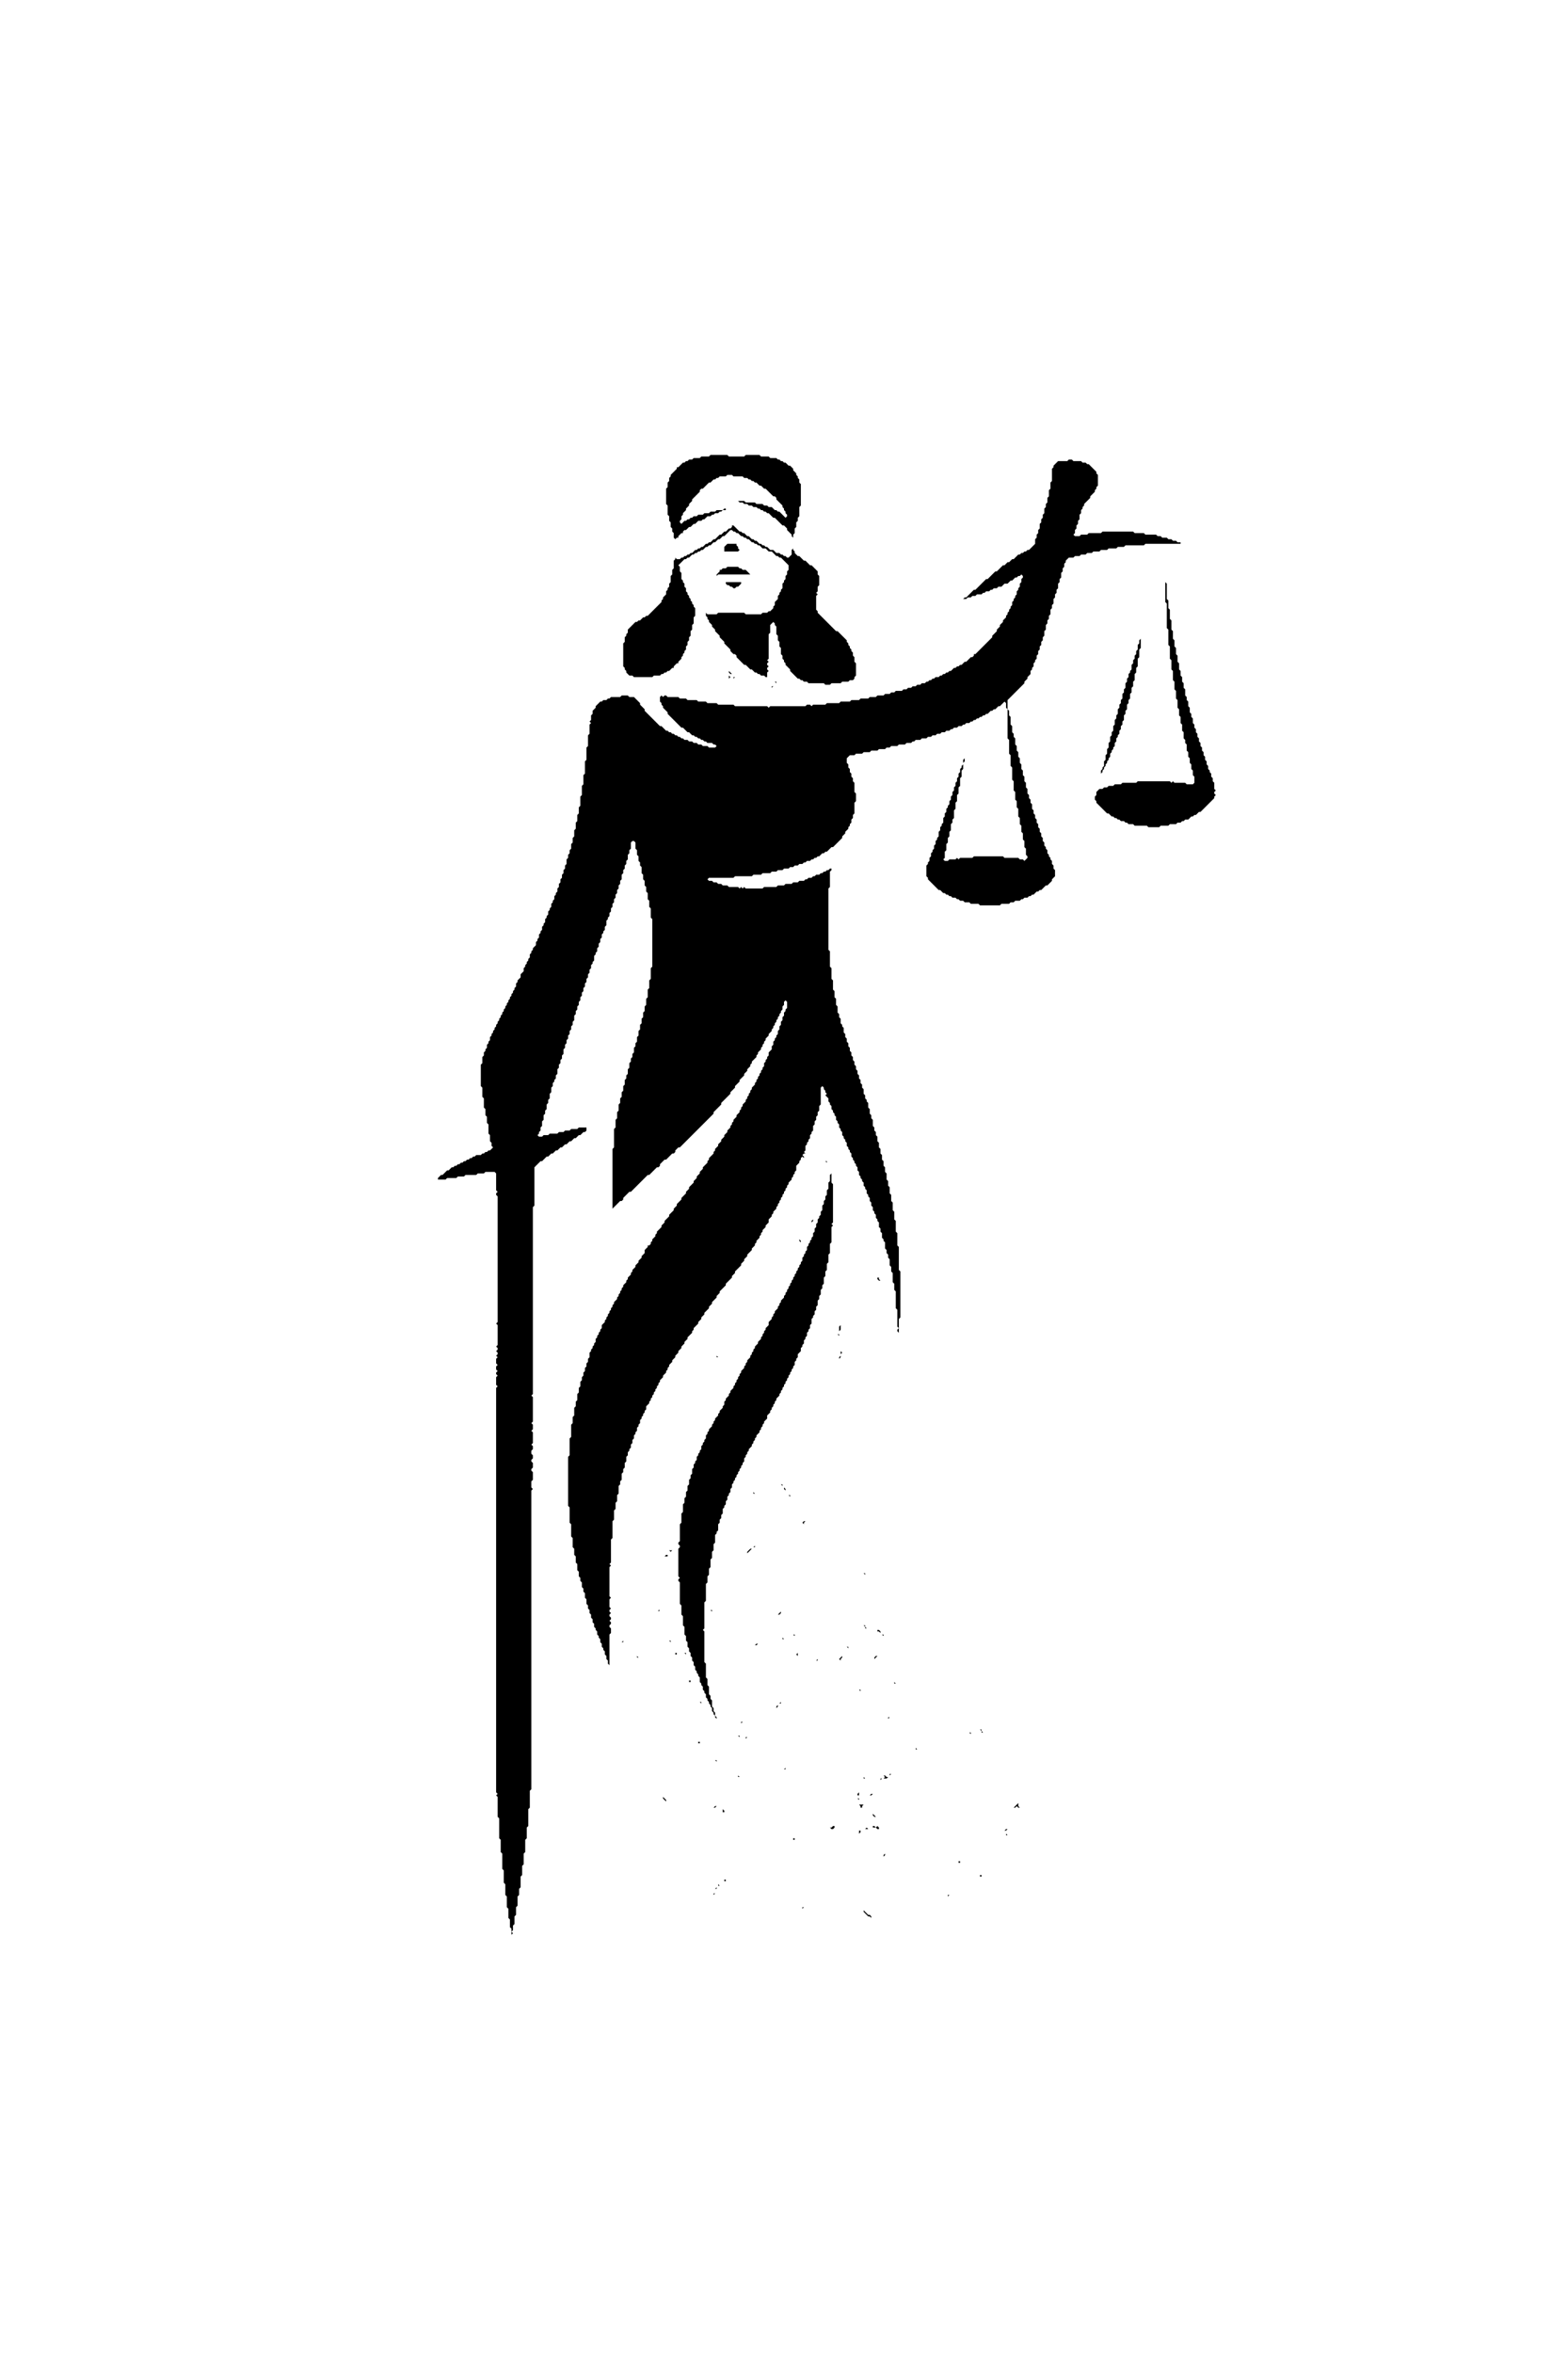 <svg baseProfile="full" height="1536" version="1.1" width="1024"
     xmlns="http://www.w3.org/2000/svg"
><defs /><polygon fill="black" points="699.0,1255.0" /><polygon fill="black" points="572.0,1254.0" /><polygon fill="black" points="517.0,1254.0" /><polygon fill="black" points="647.0,1252.0" /><polygon fill="black" points="645.0,1251.0" /><polygon fill="black" points="520.0,1248.0" /><polygon fill="black" points="567.0,1247.0" /><polygon fill="black" points="564.0,1247.0 564.0,1248.0 567.0,1251.0 568.0,1251.0 569.0,1252.0 569.0,1251.0 568.0,1250.0 567.0,1250.0" /><polygon fill="black" points="548.0,1247.0 549.0,1248.0 549.0,1249.0 549.0,1248.0" /><polygon fill="black" points="470.0,1245.0" /><polygon fill="black" points="647.0,1244.0" /><polygon fill="black" points="527.0,1244.0 526.0,1245.0 524.0,1245.0 524.0,1246.0 525.0,1245.0 526.0,1245.0" /><polygon fill="black" points="551.0,1241.0 551.0,1242.0" /><polygon fill="black" points="619.0,1237.0 619.0,1238.0 620.0,1237.0" /><polygon fill="black" points="466.0,1236.0 466.0,1239.0 466.0,1237.0 467.0,1236.0" /><polygon fill="black" points="471.0,1234.0 472.0,1234.0" /><polygon fill="black" points="510.0,1232.0" /><polygon fill="black" points="639.0,1230.0" /><polygon fill="black" points="482.0,1230.0 483.0,1230.0" /><polygon fill="black" points="469.0,1230.0 469.0,1231.0 467.0,1233.0 468.0,1233.0 468.0,1232.0 469.0,1231.0 470.0,1231.0" /><polygon fill="black" points="643.0,1228.0" /><polygon fill="black" points="549.0,1228.0" /><polygon fill="black" points="471.0,1228.0" /><polygon fill="black" points="640.0,1227.0" /><polygon fill="black" points="473.0,1227.0 473.0,1228.0 474.0,1228.0 474.0,1227.0" /><polygon fill="black" points="510.0,1226.0" /><polygon fill="black" points="462.0,1226.0" /><polygon fill="black" points="650.0,1225.0 650.0,1226.0" /><polygon fill="black" points="477.0,1225.0" /><polygon fill="black" points="472.0,1225.0" /><polygon fill="black" points="643.0,1224.0 644.0,1224.0" /><polygon fill="black" points="640.0,1224.0 640.0,1225.0 641.0,1225.0 641.0,1224.0" /><polygon fill="black" points="458.0,1224.0 458.0,1225.0" /><polygon fill="black" points="699.0,1223.0" /><polygon fill="black" points="677.0,1223.0" /><polygon fill="black" points="629.0,1223.0" /><polygon fill="black" points="631.0,1222.0" /><polygon fill="black" points="463.0,1222.0" /><polygon fill="black" points="456.0,1222.0 456.0,1223.0" /><polygon fill="black" points="672.0,1221.0" /><polygon fill="black" points="633.0,1221.0 634.0,1221.0" /><polygon fill="black" points="562.0,1221.0" /><polygon fill="black" points="636.0,1220.0" /><polygon fill="black" points="461.0,1220.0" /><polygon fill="black" points="464.0,1219.0" /><polygon fill="black" points="399.0,1218.0" /><polygon fill="black" points="622.0,1217.0" /><polygon fill="black" points="405.0,1217.0" /><polygon fill="black" points="626.0,1215.0 626.0,1216.0 627.0,1216.0 627.0,1215.0" /><polygon fill="black" points="449.0,1215.0 450.0,1215.0" /><polygon fill="black" points="558.0,1213.0" /><polygon fill="black" points="553.0,1211.0" /><polygon fill="black" points="578.0,1210.0 577.0,1211.0 577.0,1212.0 578.0,1211.0" /><polygon fill="black" points="646.0,1209.0" /><polygon fill="black" points="648.0,1208.0 649.0,1208.0" /><polygon fill="black" points="638.0,1207.0" /><polygon fill="black" points="545.0,1207.0" /><polygon fill="black" points="579.0,1205.0 579.0,1206.0" /><polygon fill="black" points="498.0,1205.0" /><polygon fill="black" points="691.0,1203.0" /><polygon fill="black" points="663.0,1203.0" /><polygon fill="black" points="518.0,1200.0 518.0,1201.0 519.0,1201.0 519.0,1200.0" /><polygon fill="black" points="648.0,1199.0" /><polygon fill="black" points="634.0,1199.0" /><polygon fill="black" points="539.0,1199.0" /><polygon fill="black" points="670.0,1198.0" /><polygon fill="black" points="554.0,1198.0" /><polygon fill="black" points="657.0,1197.0 657.0,1198.0 658.0,1198.0" /><polygon fill="black" points="651.0,1196.0" /><polygon fill="black" points="653.0,1195.0 654.0,1195.0" /><polygon fill="black" points="561.0,1195.0 561.0,1197.0 562.0,1196.0 562.0,1195.0" /><polygon fill="black" points="657.0,1194.0 656.0,1195.0 657.0,1195.0 658.0,1194.0" /><polygon fill="black" points="576.0,1194.0 577.0,1194.0" /><polygon fill="black" points="566.0,1193.0 565.0,1194.0 564.0,1194.0 567.0,1194.0 568.0,1193.0 567.0,1194.0" /><polygon fill="black" points="531.0,1193.0 531.0,1194.0" /><polygon fill="black" points="570.0,1192.0 570.0,1193.0 572.0,1193.0 573.0,1194.0 574.0,1194.0 574.0,1193.0 573.0,1192.0 572.0,1193.0 571.0,1192.0" /><polygon fill="black" points="557.0,1192.0 558.0,1192.0" /><polygon fill="black" points="529.0,1192.0" /><polygon fill="black" points="546.0,1191.0 545.0,1192.0 544.0,1192.0 543.0,1193.0 542.0,1193.0 541.0,1194.0 542.0,1193.0 543.0,1194.0 544.0,1194.0 545.0,1193.0 545.0,1192.0 546.0,1191.0 547.0,1191.0" /><polygon fill="black" points="563.0,1190.0" /><polygon fill="black" points="556.0,1190.0" /><polygon fill="black" points="528.0,1190.0" /><polygon fill="black" points="526.0,1190.0" /><polygon fill="black" points="659.0,1189.0" /><polygon fill="black" points="616.0,1189.0" /><polygon fill="black" points="580.0,1189.0" /><polygon fill="black" points="552.0,1189.0" /><polygon fill="black" points="543.0,1189.0" /><polygon fill="black" points="584.0,1188.0" /><polygon fill="black" points="576.0,1188.0 577.0,1188.0" /><polygon fill="black" points="678.0,1187.0" /><polygon fill="black" points="526.0,1186.0 526.0,1187.0" /><polygon fill="black" points="616.0,1184.0" /><polygon fill="black" points="613.0,1184.0" /><polygon fill="black" points="570.0,1184.0 570.0,1185.0 571.0,1186.0 572.0,1186.0" /><polygon fill="black" points="567.0,1184.0" /><polygon fill="black" points="523.0,1184.0" /><polygon fill="black" points="437.0,1184.0" /><polygon fill="black" points="632.0,1183.0" /><polygon fill="black" points="469.0,1183.0 470.0,1183.0" /><polygon fill="black" points="576.0,1182.0" /><polygon fill="black" points="414.0,1182.0 415.0,1182.0" /><polygon fill="black" points="656.0,1181.0" /><polygon fill="black" points="565.0,1181.0 566.0,1181.0" /><polygon fill="black" points="472.0,1181.0 472.0,1183.0 473.0,1183.0 473.0,1182.0" /><polygon fill="black" points="407.0,1180.0 407.0,1181.0" /><polygon fill="black" points="656.0,1179.0" /><polygon fill="black" points="467.0,1179.0 466.0,1180.0 467.0,1180.0 468.0,1179.0" /><polygon fill="black" points="658.0,1178.0" /><polygon fill="black" points="561.0,1178.0 562.0,1179.0 562.0,1180.0 563.0,1180.0 563.0,1179.0 564.0,1178.0" /><polygon fill="black" points="471.0,1178.0" /><polygon fill="black" points="514.0,1177.0" /><polygon fill="black" points="665.0,1176.0 665.0,1177.0 662.0,1180.0 663.0,1180.0 664.0,1179.0 665.0,1180.0 666.0,1180.0 667.0,1181.0 668.0,1180.0 667.0,1181.0 665.0,1179.0" /><polygon fill="black" points="655.0,1176.0 655.0,1177.0" /><polygon fill="black" points="652.0,1176.0 652.0,1177.0" /><polygon fill="black" points="566.0,1176.0" /><polygon fill="black" points="476.0,1176.0" /><polygon fill="black" points="473.0,1176.0" /><polygon fill="black" points="654.0,1174.0" /><polygon fill="black" points="560.0,1174.0 561.0,1175.0 561.0,1174.0" /><polygon fill="black" points="450.0,1174.0 451.0,1174.0" /><polygon fill="black" points="441.0,1174.0" /><polygon fill="black" points="671.0,1173.0" /><polygon fill="black" points="433.0,1173.0 433.0,1174.0 435.0,1176.0 435.0,1175.0" /><polygon fill="black" points="425.0,1173.0" /><polygon fill="black" points="655.0,1172.0" /><polygon fill="black" points="520.0,1172.0" /><polygon fill="black" points="415.0,1172.0" /><polygon fill="black" points="569.0,1171.0 568.0,1172.0 569.0,1172.0 570.0,1171.0" /><polygon fill="black" points="419.0,1171.0" /><polygon fill="black" points="647.0,1170.0" /><polygon fill="black" points="643.0,1170.0" /><polygon fill="black" points="561.0,1170.0 560.0,1171.0 560.0,1172.0 561.0,1172.0" /><polygon fill="black" points="481.0,1170.0" /><polygon fill="black" points="474.0,1170.0" /><polygon fill="black" points="534.0,1169.0" /><polygon fill="black" points="651.0,1168.0" /><polygon fill="black" points="574.0,1168.0 575.0,1168.0" /><polygon fill="black" points="559.0,1168.0 559.0,1169.0" /><polygon fill="black" points="521.0,1168.0" /><polygon fill="black" points="518.0,1168.0" /><polygon fill="black" points="447.0,1168.0" /><polygon fill="black" points="493.0,1167.0" /><polygon fill="black" points="474.0,1167.0" /><polygon fill="black" points="653.0,1165.0 654.0,1165.0" /><polygon fill="black" points="484.0,1165.0 485.0,1165.0" /><polygon fill="black" points="478.0,1165.0" /><polygon fill="black" points="471.0,1165.0" /><polygon fill="black" points="657.0,1164.0" /><polygon fill="black" points="481.0,1164.0" /><polygon fill="black" points="664.0,1163.0" /><polygon fill="black" points="660.0,1163.0" /><polygon fill="black" points="474.0,1163.0 475.0,1163.0" /><polygon fill="black" points="658.0,1162.0" /><polygon fill="black" points="650.0,1162.0" /><polygon fill="black" points="560.0,1162.0" /><polygon fill="black" points="661.0,1161.0" /><polygon fill="black" points="569.0,1161.0 570.0,1161.0" /><polygon fill="black" points="663.0,1160.0" /><polygon fill="black" points="564.0,1160.0 564.0,1161.0 563.0,1162.0 562.0,1161.0 563.0,1162.0 564.0,1161.0 565.0,1161.0" /><polygon fill="black" points="475.0,1160.0 476.0,1160.0" /><polygon fill="black" points="586.0,1159.0" /><polygon fill="black" points="572.0,1159.0 572.0,1160.0" /><polygon fill="black" points="482.0,1159.0 482.0,1160.0 481.0,1161.0 480.0,1161.0 481.0,1161.0 482.0,1160.0 483.0,1160.0" /><polygon fill="black" points="581.0,1158.0 581.0,1159.0 580.0,1160.0 579.0,1160.0 578.0,1159.0 576.0,1159.0 577.0,1159.0 578.0,1160.0 577.0,1161.0 575.0,1161.0 575.0,1163.0 575.0,1162.0 576.0,1161.0 579.0,1161.0 582.0,1158.0" /><polygon fill="black" points="563.0,1158.0" /><polygon fill="black" points="653.0,1157.0" /><polygon fill="black" points="462.0,1156.0" /><polygon fill="black" points="422.0,1155.0" /><polygon fill="black" points="635.0,1154.0" /><polygon fill="black" points="497.0,1154.0 498.0,1154.0" /><polygon fill="black" points="514.0,1153.0 512.0,1155.0 513.0,1155.0 513.0,1154.0" /><polygon fill="black" points="608.0,1152.0" /><polygon fill="black" points="499.0,1152.0" /><polygon fill="black" points="430.0,1152.0" /><polygon fill="black" points="611.0,1151.0" /><polygon fill="black" points="460.0,1151.0 461.0,1151.0" /><polygon fill="black" points="421.0,1151.0" /><polygon fill="black" points="590.0,1150.0" /><polygon fill="black" points="467.0,1149.0 468.0,1150.0 468.0,1151.0 468.0,1149.0" /><polygon fill="black" points="643.0,1146.0" /><polygon fill="black" points="593.0,1145.0 591.0,1147.0" /><polygon fill="black" points="647.0,1144.0 646.0,1145.0" /><polygon fill="black" points="625.0,1144.0" /><polygon fill="black" points="588.0,1143.0 589.0,1144.0" /><polygon fill="black" points="477.0,1143.0 478.0,1143.0" /><polygon fill="black" points="637.0,1142.0" /><polygon fill="black" points="417.0,1142.0" /><polygon fill="black" points="598.0,1141.0 598.0,1142.0 599.0,1142.0" /><polygon fill="black" points="592.0,1141.0" /><polygon fill="black" points="470.0,1141.0" /><polygon fill="black" points="482.0,1140.0" /><polygon fill="black" points="461.0,1140.0" /><polygon fill="black" points="470.0,1139.0" /><polygon fill="black" points="412.0,1139.0" /><polygon fill="black" points="596.0,1138.0" /><polygon fill="black" points="648.0,1137.0" /><polygon fill="black" points="640.0,1137.0" /><polygon fill="black" points="456.0,1137.0 456.0,1138.0 457.0,1138.0 457.0,1137.0" /><polygon fill="black" points="647.0,1135.0" /><polygon fill="black" points="487.0,1134.0 487.0,1135.0 488.0,1134.0" /><polygon fill="black" points="406.0,1134.0" /><polygon fill="black" points="482.0,1133.0 483.0,1134.0 483.0,1133.0" /><polygon fill="black" points="620.0,1132.0" /><polygon fill="black" points="515.0,1132.0" /><polygon fill="black" points="633.0,1131.0 634.0,1132.0 634.0,1131.0" /><polygon fill="black" points="487.0,1131.0" /><polygon fill="black" points="478.0,1131.0" /><polygon fill="black" points="416.0,1131.0" /><polygon fill="black" points="644.0,1130.0 645.0,1131.0" /><polygon fill="black" points="626.0,1130.0" /><polygon fill="black" points="578.0,1130.0" /><polygon fill="black" points="640.0,1129.0 641.0,1130.0 641.0,1131.0 642.0,1131.0 641.0,1130.0 641.0,1129.0" /><polygon fill="black" points="538.0,1129.0 538.0,1130.0" /><polygon fill="black" points="535.0,1129.0" /><polygon fill="black" points="488.0,1129.0" /><polygon fill="black" points="634.0,1128.0 635.0,1128.0" /><polygon fill="black" points="628.0,1128.0 630.0,1130.0" /><polygon fill="black" points="482.0,1128.0" /><polygon fill="black" points="639.0,1127.0" /><polygon fill="black" points="630.0,1127.0" /><polygon fill="black" points="587.0,1127.0" /><polygon fill="black" points="536.0,1127.0 537.0,1127.0" /><polygon fill="black" points="526.0,1127.0" /><polygon fill="black" points="518.0,1127.0" /><polygon fill="black" points="397.0,1127.0" /><polygon fill="black" points="573.0,1126.0" /><polygon fill="black" points="625.0,1125.0" /><polygon fill="black" points="641.0,1124.0" /><polygon fill="black" points="484.0,1124.0 484.0,1125.0 485.0,1124.0" /><polygon fill="black" points="635.0,1123.0" /><polygon fill="black" points="573.0,1123.0" /><polygon fill="black" points="564.0,1122.0" /><polygon fill="black" points="580.0,1121.0 580.0,1122.0 581.0,1121.0" /><polygon fill="black" points="571.0,1120.0 572.0,1120.0" /><polygon fill="black" points="583.0,1119.0 584.0,1119.0" /><polygon fill="black" points="522.0,1119.0" /><polygon fill="black" points="477.0,1119.0" /><polygon fill="black" points="473.0,1119.0" /><polygon fill="black" points="581.0,1117.0" /><polygon fill="black" points="574.0,1117.0" /><polygon fill="black" points="542.0,1117.0" /><polygon fill="black" points="457.0,1117.0" /><polygon fill="black" points="536.0,1116.0" /><polygon fill="black" points="583.0,1115.0" /><polygon fill="black" points="528.0,1113.0" /><polygon fill="black" points="510.0,1111.0 507.0,1114.0 507.0,1115.0 506.0,1116.0 508.0,1114.0 508.0,1113.0 509.0,1112.0 510.0,1112.0" /><polygon fill="black" points="457.0,1111.0 458.0,1112.0 458.0,1111.0" /><polygon fill="black" points="417.0,1110.0" /><polygon fill="black" points="583.0,1109.0" /><polygon fill="black" points="563.0,1109.0" /><polygon fill="black" points="458.0,1107.0" /><polygon fill="black" points="556.0,1105.0 556.0,1106.0" /><polygon fill="black" points="554.0,1103.0 555.0,1103.0" /><polygon fill="black" points="560.0,1101.0 560.0,1102.0 563.0,1105.0 562.0,1104.0 562.0,1103.0 561.0,1103.0 560.0,1102.0" /><polygon fill="black" points="544.0,1101.0 544.0,1103.0" /><polygon fill="black" points="455.0,1101.0 456.0,1101.0" /><polygon fill="black" points="529.0,1099.0" /><polygon fill="black" points="453.0,1099.0" /><polygon fill="black" points="420.0,1099.0 421.0,1099.0" /><polygon fill="black" points="618.0,1098.0" /><polygon fill="black" points="584.0,1098.0 584.0,1099.0 585.0,1099.0" /><polygon fill="black" points="494.0,1098.0 495.0,1098.0" /><polygon fill="black" points="418.0,1098.0" /><polygon fill="black" points="612.0,1097.0 613.0,1097.0" /><polygon fill="black" points="532.0,1097.0 533.0,1097.0" /><polygon fill="black" points="450.0,1097.0 450.0,1098.0 451.0,1098.0 451.0,1097.0" /><polygon fill="black" points="607.0,1096.0" /><polygon fill="black" points="625.0,1095.0 624.0,1096.0 625.0,1095.0 626.0,1095.0" /><polygon fill="black" points="582.0,1095.0 582.0,1096.0" /><polygon fill="black" points="616.0,1094.0" /><polygon fill="black" points="608.0,1094.0" /><polygon fill="black" points="618.0,1093.0" /><polygon fill="black" points="541.0,1092.0" /><polygon fill="black" points="553.0,1091.0" /><polygon fill="black" points="440.0,1091.0 441.0,1091.0" /><polygon fill="black" points="621.0,1088.0" /><polygon fill="black" points="546.0,1088.0 547.0,1088.0 548.0,1089.0 548.0,1090.0 549.0,1091.0 548.0,1090.0 548.0,1089.0 547.0,1088.0" /><polygon fill="black" points="463.0,1087.0" /><polygon fill="black" points="401.0,1087.0" /><polygon fill="black" points="573.0,1086.0" /><polygon fill="black" points="496.0,1086.0" /><polygon fill="black" points="521.0,1084.0 521.0,1085.0" /><polygon fill="black" points="518.0,1084.0" /><polygon fill="black" points="442.0,1084.0" /><polygon fill="black" points="534.0,1083.0 533.0,1084.0 534.0,1084.0" /><polygon fill="black" points="508.0,1083.0" /><polygon fill="black" points="619.0,1082.0 620.0,1082.0" /><polygon fill="black" points="544.0,1082.0 544.0,1083.0" /><polygon fill="black" points="406.0,1082.0" /><polygon fill="black" points="582.0,1081.0 583.0,1081.0" /><polygon fill="black" points="570.0,1081.0 571.0,1082.0 571.0,1083.0 570.0,1084.0 573.0,1081.0 572.0,1081.0 571.0,1082.0" /><polygon fill="black" points="467.0,1081.0 466.0,1082.0" /><polygon fill="black" points="438.0,1081.0 437.0,1082.0" /><polygon fill="black" points="427.0,1081.0" /><polygon fill="black" points="416.0,1081.0 416.0,1082.0 418.0,1082.0 417.0,1082.0" /><polygon fill="black" points="550.0,1080.0 550.0,1081.0 548.0,1083.0 549.0,1084.0 549.0,1083.0 550.0,1082.0" /><polygon fill="black" points="516.0,1080.0 517.0,1080.0" /><polygon fill="black" points="569.0,1079.0" /><polygon fill="black" points="537.0,1079.0" /><polygon fill="black" points="447.0,1079.0 444.0,1082.0 447.0,1079.0 449.0,1081.0 448.0,1080.0 448.0,1079.0" /><polygon fill="black" points="441.0,1079.0 441.0,1080.0 442.0,1080.0 442.0,1079.0" /><polygon fill="black" points="556.0,1078.0" /><polygon fill="black" points="540.0,1078.0 540.0,1080.0" /><polygon fill="black" points="506.0,1078.0" /><polygon fill="black" points="470.0,1078.0 469.0,1079.0" /><polygon fill="black" points="520.0,1077.0 520.0,1078.0 521.0,1079.0 520.0,1080.0 521.0,1081.0 521.0,1079.0 520.0,1078.0" /><polygon fill="black" points="441.0,1077.0 442.0,1077.0" /><polygon fill="black" points="577.0,1076.0 576.0,1077.0" /><polygon fill="black" points="522.0,1076.0" /><polygon fill="black" points="505.0,1076.0" /><polygon fill="black" points="473.0,1076.0" /><polygon fill="black" points="553.0,1075.0 554.0,1076.0 554.0,1075.0" /><polygon fill="black" points="462.0,1075.0" /><polygon fill="black" points="446.0,1075.0 446.0,1076.0 447.0,1077.0 446.0,1076.0" /><polygon fill="black" points="546.0,1074.0" /><polygon fill="black" points="475.0,1074.0" /><polygon fill="black" points="440.0,1074.0" /><polygon fill="black" points="494.0,1073.0 493.0,1074.0 494.0,1074.0 495.0,1073.0" /><polygon fill="black" points="482.0,1072.0" /><polygon fill="black" points="475.0,1072.0 476.0,1072.0" /><polygon fill="black" points="543.0,1071.0" /><polygon fill="black" points="446.0,1071.0 446.0,1072.0" /><polygon fill="black" points="437.0,1071.0 436.0,1072.0 437.0,1071.0 438.0,1072.0 438.0,1071.0" /><polygon fill="black" points="407.0,1071.0 406.0,1072.0 407.0,1072.0 408.0,1073.0 409.0,1073.0 408.0,1073.0 407.0,1072.0" /><polygon fill="black" points="574.0,1070.0" /><polygon fill="black" points="496.0,1070.0" /><polygon fill="black" points="489.0,1070.0 490.0,1070.0" /><polygon fill="black" points="511.0,1069.0 511.0,1070.0 512.0,1070.0" /><polygon fill="black" points="478.0,1068.0 478.0,1069.0 477.0,1070.0 478.0,1069.0" /><polygon fill="black" points="445.0,1068.0" /><polygon fill="black" points="434.0,1068.0" /><polygon fill="black" points="570.0,1067.0 571.0,1068.0" /><polygon fill="black" points="518.0,1067.0 519.0,1068.0 519.0,1067.0" /><polygon fill="black" points="491.0,1067.0 491.0,1068.0" /><polygon fill="black" points="489.0,1067.0" /><polygon fill="black" points="462.0,1067.0" /><polygon fill="black" points="494.0,1066.0" /><polygon fill="black" points="479.0,1066.0 480.0,1067.0 480.0,1068.0 480.0,1067.0" /><polygon fill="black" points="432.0,1066.0 431.0,1067.0" /><polygon fill="black" points="506.0,1065.0 507.0,1065.0" /><polygon fill="black" points="484.0,1065.0" /><polygon fill="black" points="573.0,1064.0 573.0,1065.0 574.0,1065.0 577.0,1068.0 577.0,1067.0 576.0,1067.0 575.0,1066.0 575.0,1065.0 574.0,1064.0" /><polygon fill="black" points="487.0,1064.0" /><polygon fill="black" points="442.0,1064.0" /><polygon fill="black" points="527.0,1063.0" /><polygon fill="black" points="564.0,1061.0 565.0,1062.0 565.0,1063.0 566.0,1063.0 565.0,1062.0 565.0,1061.0" /><polygon fill="black" points="526.0,1058.0" /><polygon fill="black" points="505.0,1058.0" /><polygon fill="black" points="475.0,1058.0" /><polygon fill="black" points="566.0,1057.0" /><polygon fill="black" points="529.0,1056.0" /><polygon fill="black" points="512.0,1056.0" /><polygon fill="black" points="484.0,1056.0" /><polygon fill="black" points="474.0,1055.0" /><polygon fill="black" points="470.0,1055.0 470.0,1056.0" /><polygon fill="black" points="443.0,1054.0 443.0,1055.0" /><polygon fill="black" points="407.0,1054.0 408.0,1054.0" /><polygon fill="black" points="519.0,1053.0" /><polygon fill="black" points="510.0,1052.0 508.0,1054.0 506.0,1054.0 509.0,1054.0 510.0,1053.0" /><polygon fill="black" points="480.0,1052.0 479.0,1053.0 480.0,1052.0 481.0,1052.0" /><polygon fill="black" points="476.0,1052.0 476.0,1053.0" /><polygon fill="black" points="436.0,1052.0" /><polygon fill="black" points="578.0,1051.0" /><polygon fill="black" points="463.0,1051.0 464.0,1051.0 465.0,1052.0 465.0,1051.0" /><polygon fill="black" points="430.0,1051.0 430.0,1052.0 431.0,1051.0" /><polygon fill="black" points="493.0,1050.0" /><polygon fill="black" points="472.0,1050.0" /><polygon fill="black" points="544.0,1049.0" /><polygon fill="black" points="571.0,1048.0" /><polygon fill="black" points="538.0,1047.0" /><polygon fill="black" points="509.0,1044.0 509.0,1045.0" /><polygon fill="black" points="422.0,1042.0" /><polygon fill="black" points="590.0,1041.0" /><polygon fill="black" points="565.0,1040.0" /><polygon fill="black" points="426.0,1039.0 427.0,1040.0 427.0,1041.0 426.0,1042.0 427.0,1041.0 427.0,1040.0" /><polygon fill="black" points="574.0,1038.0 573.0,1039.0" /><polygon fill="black" points="563.0,1037.0 562.0,1038.0 563.0,1037.0 564.0,1037.0" /><polygon fill="black" points="511.0,1037.0" /><polygon fill="black" points="576.0,1035.0 575.0,1036.0" /><polygon fill="black" points="561.0,1035.0" /><polygon fill="black" points="502.0,1035.0" /><polygon fill="black" points="542.0,1034.0" /><polygon fill="black" points="560.0,1032.0 561.0,1032.0" /><polygon fill="black" points="507.0,1032.0" /><polygon fill="black" points="563.0,1030.0" /><polygon fill="black" points="580.0,1029.0" /><polygon fill="black" points="576.0,1029.0" /><polygon fill="black" points="585.0,1027.0" /><polygon fill="black" points="564.0,1027.0 566.0,1029.0 565.0,1028.0 565.0,1027.0" /><polygon fill="black" points="580.0,1026.0 582.0,1028.0" /><polygon fill="black" points="545.0,1025.0" /><polygon fill="black" points="577.0,1024.0" /><polygon fill="black" points="435.0,1024.0" /><polygon fill="black" points="428.0,1024.0" /><polygon fill="black" points="547.0,1023.0" /><polygon fill="black" points="540.0,1023.0 541.0,1023.0" /><polygon fill="black" points="561.0,1022.0 561.0,1023.0" /><polygon fill="black" points="538.0,1022.0" /><polygon fill="black" points="507.0,1022.0" /><polygon fill="black" points="402.0,1022.0" /><polygon fill="black" points="565.0,1021.0 566.0,1021.0" /><polygon fill="black" points="540.0,1020.0" /><polygon fill="black" points="471.0,1020.0" /><polygon fill="black" points="555.0,1018.0 556.0,1019.0 557.0,1019.0 556.0,1019.0" /><polygon fill="black" points="544.0,1018.0" /><polygon fill="black" points="467.0,1018.0" /><polygon fill="black" points="405.0,1018.0 406.0,1018.0" /><polygon fill="black" points="566.0,1017.0 568.0,1017.0" /><polygon fill="black" points="538.0,1017.0 538.0,1018.0" /><polygon fill="black" points="469.0,1016.0" /><polygon fill="black" points="581.0,1015.0" /><polygon fill="black" points="435.0,1015.0 434.0,1016.0 436.0,1016.0 436.0,1015.0" /><polygon fill="black" points="430.0,1015.0" /><polygon fill="black" points="418.0,1015.0 419.0,1015.0" /><polygon fill="black" points="506.0,1013.0" /><polygon fill="black" points="468.0,1013.0 468.0,1014.0" /><polygon fill="black" points="436.0,1012.0 437.0,1012.0 438.0,1013.0 439.0,1012.0 440.0,1012.0" /><polygon fill="black" points="536.0,1009.0 536.0,1010.0 537.0,1011.0 537.0,1012.0 537.0,1011.0 536.0,1010.0" /><polygon fill="black" points="493.0,1009.0 491.0,1011.0 490.0,1011.0 488.0,1013.0 488.0,1014.0 492.0,1010.0 493.0,1010.0" /><polygon fill="black" points="469.0,1009.0" /><polygon fill="black" points="437.0,1009.0" /><polygon fill="black" points="513.0,1008.0 514.0,1008.0" /><polygon fill="black" points="566.0,1007.0 566.0,1008.0 565.0,1009.0 566.0,1008.0" /><polygon fill="black" points="561.0,1007.0 561.0,1008.0" /><polygon fill="black" points="555.0,1007.0" /><polygon fill="black" points="528.0,1007.0 529.0,1008.0" /><polygon fill="black" points="558.0,1006.0" /><polygon fill="black" points="473.0,1006.0" /><polygon fill="black" points="433.0,1006.0" /><polygon fill="black" points="582.0,1005.0" /><polygon fill="black" points="565.0,1005.0" /><polygon fill="black" points="562.0,1005.0" /><polygon fill="black" points="543.0,1005.0" /><polygon fill="black" points="420.0,1005.0" /><polygon fill="black" points="415.0,1005.0" /><polygon fill="black" points="544.0,1003.0" /><polygon fill="black" points="563.0,1002.0" /><polygon fill="black" points="420.0,1002.0" /><polygon fill="black" points="540.0,1001.0" /><polygon fill="black" points="523.0,1001.0" /><polygon fill="black" points="527.0,1000.0" /><polygon fill="black" points="428.0,1000.0 429.0,1000.0" /><polygon fill="black" points="524.0,999.0" /><polygon fill="black" points="410.0,998.0" /><polygon fill="black" points="526.0,997.0" /><polygon fill="black" points="428.0,997.0" /><polygon fill="black" points="536.0,996.0" /><polygon fill="black" points="486.0,996.0 487.0,996.0" /><polygon fill="black" points="489.0,995.0" /><polygon fill="black" points="483.0,995.0 483.0,996.0" /><polygon fill="black" points="525.0,993.0 524.0,994.0 525.0,995.0 525.0,994.0 526.0,993.0" /><polygon fill="black" points="536.0,992.0 536.0,993.0" /><polygon fill="black" points="496.0,992.0" /><polygon fill="black" points="528.0,990.0 529.0,990.0" /><polygon fill="black" points="418.0,990.0" /><polygon fill="black" points="585.0,989.0" /><polygon fill="black" points="443.0,989.0" /><polygon fill="black" points="414.0,985.0" /><polygon fill="black" points="552.0,982.0" /><polygon fill="black" points="413.0,981.0" /><polygon fill="black" points="518.0,978.0 518.0,979.0" /><polygon fill="black" points="579.0,977.0" /><polygon fill="black" points="485.0,977.0 485.0,978.0" /><polygon fill="black" points="558.0,973.0" /><polygon fill="black" points="492.0,972.0 492.0,975.0 493.0,975.0 492.0,974.0" /><polygon fill="black" points="483.0,970.0" /><polygon fill="black" points="510.0,969.0 512.0,971.0 512.0,972.0 514.0,974.0 514.0,975.0 516.0,977.0 516.0,976.0 515.0,976.0 514.0,975.0 514.0,974.0 513.0,973.0 513.0,972.0 511.0,970.0 511.0,969.0" /><polygon fill="black" points="577.0,967.0" /><polygon fill="black" points="507.0,966.0 508.0,966.0" /><polygon fill="black" points="488.0,965.0 489.0,965.0 490.0,966.0 489.0,965.0" /><polygon fill="black" points="550.0,962.0" /><polygon fill="black" points="484.0,962.0" /><polygon fill="black" points="433.0,962.0" /><polygon fill="black" points="506.0,958.0" /><polygon fill="black" points="527.0,955.0 527.0,956.0" /><polygon fill="black" points="524.0,954.0" /><polygon fill="black" points="526.0,948.0" /><polygon fill="black" points="453.0,943.0 453.0,944.0" /><polygon fill="black" points="526.0,942.0" /><polygon fill="black" points="533.0,941.0" /><polygon fill="black" points="542.0,940.0" /><polygon fill="black" points="528.0,940.0" /><polygon fill="black" points="444.0,939.0" /><polygon fill="black" points="452.0,937.0 452.0,938.0" /><polygon fill="black" points="441.0,937.0" /><polygon fill="black" points="447.0,936.0 447.0,937.0" /><polygon fill="black" points="586.0,929.0" /><polygon fill="black" points="541.0,924.0" /><polygon fill="black" points="586.0,921.0 585.0,922.0" /><polygon fill="black" points="469.0,918.0" /><polygon fill="black" points="511.0,912.0" /><polygon fill="black" points="434.0,908.0" /><polygon fill="black" points="458.0,907.0" /><polygon fill="black" points="475.0,897.0" /><polygon fill="black" points="453.0,895.0" /><polygon fill="black" points="527.0,893.0" /><polygon fill="black" points="443.0,892.0" /><polygon fill="black" points="581.0,891.0" /><polygon fill="black" points="539.0,887.0" /><polygon fill="black" points="468.0,884.0 468.0,886.0 469.0,886.0 468.0,885.0" /><polygon fill="black" points="549.0,882.0 549.0,885.0 548.0,886.0 548.0,887.0 549.0,886.0 549.0,884.0 550.0,883.0" /><polygon fill="black" points="532.0,880.0" /><polygon fill="black" points="563.0,879.0" /><polygon fill="black" points="572.0,878.0" /><polygon fill="black" points="565.0,877.0" /><polygon fill="black" points="549.0,875.0 549.0,876.0" /><polygon fill="black" points="547.0,871.0 549.0,873.0 548.0,872.0 548.0,871.0" /><polygon fill="black" points="580.0,869.0" /><polygon fill="black" points="553.0,869.0 554.0,869.0" /><polygon fill="black" points="577.0,868.0 577.0,869.0" /><polygon fill="black" points="549.0,865.0 548.0,866.0 548.0,869.0 549.0,868.0" /><polygon fill="black" points="469.0,861.0" /><polygon fill="black" points="545.0,859.0" /><polygon fill="black" points="486.0,843.0" /><polygon fill="black" points="491.0,842.0 491.0,843.0" /><polygon fill="black" points="494.0,840.0 494.0,841.0" /><polygon fill="black" points="489.0,837.0 490.0,838.0 490.0,840.0 490.0,838.0" /><polygon fill="black" points="484.0,837.0" /><polygon fill="black" points="494.0,835.0" /><polygon fill="black" points="575.0,833.0 574.0,834.0 573.0,834.0 573.0,835.0 574.0,836.0 575.0,836.0 574.0,835.0 574.0,834.0" /><polygon fill="black" points="552.0,826.0 553.0,826.0" /><polygon fill="black" points="557.0,823.0 558.0,824.0" /><polygon fill="black" points="543.0,822.0" /><polygon fill="black" points="511.0,814.0" /><polygon fill="black" points="525.0,813.0" /><polygon fill="black" points="518.0,811.0 517.0,812.0" /><polygon fill="black" points="415.0,811.0" /><polygon fill="black" points="522.0,809.0 522.0,810.0 523.0,811.0 523.0,810.0" /><polygon fill="black" points="518.0,806.0" /><polygon fill="black" points="514.0,802.0 514.0,803.0" /><polygon fill="black" points="530.0,800.0 531.0,800.0" /><polygon fill="black" points="528.0,799.0" /><polygon fill="black" points="525.0,799.0 525.0,800.0" /><polygon fill="black" points="407.0,799.0" /><polygon fill="black" points="526.0,797.0" /><polygon fill="black" points="531.0,796.0 530.0,797.0 530.0,798.0 531.0,797.0" /><polygon fill="black" points="407.0,795.0" /><polygon fill="black" points="561.0,793.0" /><polygon fill="black" points="553.0,793.0" /><polygon fill="black" points="557.0,791.0" /><polygon fill="black" points="525.0,788.0" /><polygon fill="black" points="567.0,787.0" /><polygon fill="black" points="422.0,787.0" /><polygon fill="black" points="560.0,784.0" /><polygon fill="black" points="421.0,784.0 421.0,785.0" /><polygon fill="black" points="547.0,783.0 548.0,783.0" /><polygon fill="black" points="418.0,783.0" /><polygon fill="black" points="528.0,782.0" /><polygon fill="black" points="561.0,781.0" /><polygon fill="black" points="417.0,781.0" /><polygon fill="black" points="519.0,780.0" /><polygon fill="black" points="419.0,780.0" /><polygon fill="black" points="524.0,779.0" /><polygon fill="black" points="552.0,775.0" /><polygon fill="black" points="559.0,774.0 559.0,775.0" /><polygon fill="black" points="551.0,773.0" /><polygon fill="black" points="420.0,773.0" /><polygon fill="black" points="443.0,769.0" /><polygon fill="black" points="559.0,768.0" /><polygon fill="black" points="435.0,767.0" /><polygon fill="black" points="546.0,764.0" /><polygon fill="black" points="543.0,764.0 543.0,766.0 542.0,767.0 542.0,771.0 541.0,772.0 541.0,776.0 540.0,777.0 540.0,780.0 539.0,781.0 539.0,783.0 538.0,784.0 538.0,786.0 537.0,787.0 537.0,790.0 536.0,791.0 536.0,793.0 535.0,794.0 535.0,795.0 534.0,796.0 534.0,798.0 533.0,799.0 533.0,801.0 532.0,802.0 532.0,804.0 531.0,805.0 531.0,807.0 530.0,808.0 530.0,809.0 529.0,810.0 529.0,811.0 528.0,812.0 528.0,813.0 527.0,814.0 527.0,816.0 526.0,817.0 526.0,818.0 525.0,819.0 525.0,820.0 524.0,821.0 524.0,823.0 523.0,824.0 523.0,825.0 522.0,826.0 522.0,827.0 521.0,828.0 521.0,829.0 520.0,830.0 520.0,831.0 519.0,832.0 519.0,833.0 518.0,834.0 518.0,835.0 517.0,836.0 517.0,837.0 516.0,838.0 516.0,839.0 515.0,840.0 515.0,841.0 514.0,842.0 514.0,843.0 513.0,844.0 513.0,845.0 512.0,846.0 512.0,847.0 510.0,849.0 510.0,850.0 509.0,851.0 509.0,852.0 508.0,853.0 508.0,854.0 506.0,856.0 506.0,857.0 505.0,858.0 505.0,859.0 504.0,860.0 504.0,861.0 502.0,863.0 502.0,865.0 500.0,867.0 500.0,868.0 499.0,869.0 499.0,870.0 498.0,871.0 498.0,872.0 497.0,873.0 497.0,874.0 495.0,876.0 495.0,877.0 493.0,879.0 493.0,880.0 492.0,881.0 492.0,882.0 491.0,883.0 491.0,884.0 490.0,885.0 490.0,886.0 488.0,888.0 488.0,889.0 487.0,890.0 487.0,891.0 486.0,892.0 486.0,893.0 484.0,895.0 484.0,896.0 483.0,897.0 483.0,898.0 482.0,899.0 482.0,900.0 481.0,901.0 481.0,902.0 480.0,903.0 480.0,904.0 479.0,905.0 479.0,906.0 477.0,908.0 477.0,909.0 476.0,910.0 476.0,911.0 474.0,913.0 474.0,914.0 473.0,915.0 473.0,917.0 472.0,918.0 472.0,919.0 470.0,921.0 470.0,922.0 469.0,923.0 469.0,924.0 467.0,926.0 467.0,927.0 466.0,928.0 466.0,929.0 465.0,930.0 465.0,931.0 463.0,933.0 463.0,934.0 462.0,935.0 462.0,936.0 461.0,937.0 461.0,939.0 460.0,940.0 460.0,941.0 459.0,942.0 459.0,943.0 458.0,944.0 458.0,946.0 457.0,947.0 457.0,948.0 456.0,949.0 456.0,950.0 455.0,951.0 455.0,953.0 454.0,954.0 454.0,955.0 453.0,956.0 453.0,958.0 452.0,959.0 452.0,962.0 451.0,963.0 451.0,965.0 450.0,966.0 450.0,969.0 449.0,970.0 449.0,973.0 448.0,974.0 448.0,977.0 447.0,978.0 447.0,981.0 446.0,982.0 446.0,987.0 445.0,988.0 445.0,994.0 444.0,995.0 444.0,1006.0 443.0,1007.0 443.0,1008.0 444.0,1009.0 444.0,1010.0 443.0,1011.0 443.0,1029.0 444.0,1030.0 443.0,1031.0 443.0,1032.0 444.0,1033.0 444.0,1047.0 445.0,1048.0 445.0,1054.0 446.0,1055.0 446.0,1061.0 447.0,1062.0 447.0,1067.0 448.0,1068.0 448.0,1071.0 449.0,1072.0 449.0,1075.0 450.0,1076.0 450.0,1078.0 451.0,1079.0 451.0,1081.0 452.0,1082.0 452.0,1084.0 453.0,1085.0 453.0,1087.0 454.0,1088.0 454.0,1090.0 455.0,1091.0 455.0,1092.0 456.0,1093.0 456.0,1094.0 457.0,1095.0 457.0,1098.0 458.0,1099.0 458.0,1100.0 459.0,1101.0 459.0,1103.0 460.0,1104.0 460.0,1105.0 461.0,1106.0 461.0,1108.0 462.0,1109.0 462.0,1110.0 463.0,1111.0 463.0,1112.0 464.0,1113.0 464.0,1114.0 465.0,1115.0 465.0,1117.0 466.0,1118.0 466.0,1119.0 467.0,1120.0 467.0,1121.0 468.0,1122.0 468.0,1121.0 467.0,1120.0 467.0,1118.0 466.0,1117.0 466.0,1115.0 465.0,1114.0 465.0,1110.0 464.0,1109.0 464.0,1107.0 463.0,1106.0 463.0,1101.0 462.0,1100.0 462.0,1096.0 461.0,1095.0 461.0,1086.0 460.0,1085.0 460.0,1065.0 459.0,1064.0 460.0,1063.0 460.0,1046.0 461.0,1045.0 461.0,1034.0 462.0,1033.0 462.0,1029.0 463.0,1028.0 463.0,1024.0 464.0,1023.0 464.0,1018.0 465.0,1017.0 465.0,1013.0 466.0,1012.0 466.0,1008.0 467.0,1007.0 467.0,1002.0 468.0,1001.0 468.0,1000.0 469.0,999.0 469.0,995.0 470.0,994.0 470.0,992.0 471.0,991.0 471.0,989.0 472.0,988.0 472.0,985.0 473.0,984.0 473.0,983.0 474.0,982.0 474.0,980.0 475.0,979.0 475.0,977.0 476.0,976.0 476.0,975.0 477.0,974.0 477.0,972.0 478.0,971.0 478.0,969.0 479.0,968.0 479.0,967.0 480.0,966.0 480.0,965.0 481.0,964.0 481.0,963.0 482.0,962.0 482.0,961.0 483.0,960.0 483.0,959.0 484.0,958.0 484.0,957.0 485.0,956.0 485.0,955.0 486.0,954.0 486.0,952.0 487.0,951.0 487.0,950.0 488.0,949.0 488.0,948.0 489.0,947.0 489.0,946.0 491.0,944.0 491.0,943.0 492.0,942.0 492.0,941.0 493.0,940.0 493.0,939.0 494.0,938.0 494.0,937.0 496.0,935.0 496.0,934.0 497.0,933.0 497.0,932.0 498.0,931.0 498.0,930.0 499.0,929.0 499.0,928.0 501.0,926.0 501.0,924.0 503.0,922.0 503.0,921.0 504.0,920.0 504.0,919.0 505.0,918.0 505.0,917.0 506.0,916.0 506.0,915.0 507.0,914.0 507.0,913.0 509.0,911.0 509.0,910.0 510.0,909.0 510.0,908.0 511.0,907.0 511.0,906.0 512.0,905.0 512.0,904.0 513.0,903.0 513.0,902.0 514.0,901.0 514.0,900.0 515.0,899.0 515.0,898.0 516.0,897.0 516.0,896.0 517.0,895.0 517.0,894.0 518.0,893.0 518.0,892.0 519.0,891.0 519.0,889.0 520.0,888.0 520.0,887.0 521.0,886.0 521.0,884.0 523.0,882.0 523.0,880.0 524.0,879.0 524.0,878.0 525.0,877.0 525.0,875.0 526.0,874.0 526.0,873.0 527.0,872.0 527.0,870.0 528.0,869.0 528.0,868.0 529.0,867.0 529.0,865.0 530.0,864.0 530.0,861.0 531.0,860.0 531.0,859.0 532.0,858.0 532.0,856.0 533.0,855.0 533.0,853.0 534.0,852.0 534.0,849.0 535.0,848.0 535.0,846.0 536.0,845.0 536.0,842.0 537.0,841.0 537.0,839.0 538.0,838.0 538.0,834.0 539.0,833.0 539.0,830.0 540.0,829.0 540.0,825.0 541.0,824.0 541.0,819.0 542.0,818.0 542.0,812.0 543.0,811.0 543.0,801.0 544.0,800.0 543.0,799.0 544.0,798.0 544.0,773.0 543.0,772.0" /><polygon fill="black" points="533.0,759.0 534.0,759.0" /><polygon fill="black" points="539.0,758.0 540.0,759.0 540.0,758.0" /><polygon fill="black" points="528.0,755.0" /><polygon fill="black" points="536.0,754.0" /><polygon fill="black" points="450.0,753.0" /><polygon fill="black" points="465.0,740.0" /><polygon fill="black" points="475.0,575.0" /><polygon fill="black" points="499.0,459.0" /><polygon fill="black" points="422.0,458.0 423.0,458.0" /><polygon fill="black" points="502.0,457.0" /><polygon fill="black" points="491.0,450.0 492.0,450.0" /><polygon fill="black" points="489.0,449.0" /><polygon fill="black" points="504.0,448.0 504.0,449.0 505.0,448.0" /><polygon fill="black" points="468.0,448.0" /><polygon fill="black" points="506.0,445.0 507.0,446.0 507.0,445.0" /><polygon fill="black" points="502.0,445.0" /><polygon fill="black" points="495.0,445.0" /><polygon fill="black" points="468.0,445.0" /><polygon fill="black" points="497.0,444.0" /><polygon fill="black" points="511.0,442.0 512.0,442.0" /><polygon fill="black" points="479.0,442.0 479.0,443.0 480.0,442.0" /><polygon fill="black" points="455.0,441.0" /><polygon fill="black" points="476.0,438.0 476.0,439.0 477.0,440.0 476.0,441.0 476.0,443.0 477.0,442.0 476.0,441.0 477.0,440.0 478.0,440.0" /><polygon fill="black" points="453.0,417.0" /><polygon fill="black" points="745.0,416.0 745.0,417.0 744.0,418.0 744.0,420.0 743.0,421.0 743.0,424.0 742.0,425.0 742.0,427.0 741.0,428.0 741.0,430.0 740.0,431.0 740.0,433.0 739.0,434.0 739.0,437.0 738.0,438.0 738.0,439.0 737.0,440.0 737.0,442.0 736.0,443.0 736.0,445.0 735.0,446.0 735.0,449.0 734.0,450.0 734.0,452.0 733.0,453.0 733.0,456.0 732.0,457.0 732.0,459.0 731.0,460.0 731.0,462.0 730.0,463.0 730.0,466.0 729.0,467.0 729.0,469.0 728.0,470.0 728.0,473.0 727.0,474.0 727.0,477.0 726.0,478.0 726.0,480.0 725.0,481.0 725.0,484.0 724.0,485.0 724.0,488.0 723.0,489.0 723.0,492.0 722.0,493.0 722.0,496.0 721.0,497.0 721.0,500.0 720.0,501.0 720.0,502.0 719.0,503.0 719.0,505.0 720.0,504.0 720.0,503.0 721.0,502.0 721.0,501.0 722.0,500.0 722.0,499.0 723.0,498.0 723.0,497.0 724.0,496.0 724.0,495.0 725.0,494.0 725.0,492.0 726.0,491.0 726.0,490.0 727.0,489.0 727.0,488.0 728.0,487.0 728.0,485.0 729.0,484.0 729.0,482.0 730.0,481.0 730.0,480.0 731.0,479.0 731.0,477.0 732.0,476.0 732.0,474.0 733.0,473.0 733.0,471.0 734.0,470.0 734.0,467.0 735.0,466.0 735.0,464.0 736.0,463.0 736.0,460.0 737.0,459.0 737.0,457.0 738.0,456.0 738.0,453.0 739.0,452.0 739.0,449.0 740.0,448.0 740.0,445.0 741.0,444.0 741.0,440.0 742.0,439.0 742.0,436.0 743.0,435.0 743.0,430.0 744.0,429.0 744.0,424.0 745.0,423.0" /><polygon fill="black" points="459.0,410.0" /><polygon fill="black" points="761.0,380.0 761.0,393.0 762.0,394.0 762.0,410.0 763.0,411.0 763.0,421.0 764.0,422.0 764.0,430.0 765.0,431.0 765.0,437.0 766.0,438.0 766.0,444.0 767.0,445.0 767.0,450.0 768.0,451.0 768.0,456.0 769.0,457.0 769.0,462.0 770.0,463.0 770.0,467.0 771.0,468.0 771.0,472.0 772.0,473.0 772.0,477.0 773.0,478.0 773.0,482.0 774.0,483.0 774.0,485.0 775.0,486.0 775.0,490.0 776.0,491.0 776.0,494.0 777.0,495.0 777.0,498.0 778.0,499.0 778.0,502.0 779.0,503.0 779.0,506.0 780.0,507.0 780.0,511.0 779.0,512.0 775.0,512.0 774.0,511.0 767.0,511.0 766.0,510.0 765.0,511.0 764.0,510.0 743.0,510.0 742.0,511.0 733.0,511.0 732.0,512.0 728.0,512.0 727.0,513.0 724.0,513.0 723.0,514.0 721.0,514.0 720.0,515.0 718.0,515.0 716.0,517.0 716.0,519.0 715.0,520.0 715.0,522.0 716.0,523.0 716.0,524.0 723.0,531.0 724.0,531.0 726.0,533.0 727.0,533.0 728.0,534.0 729.0,534.0 730.0,535.0 731.0,535.0 732.0,536.0 734.0,536.0 735.0,537.0 736.0,537.0 737.0,538.0 740.0,538.0 741.0,539.0 749.0,539.0 750.0,540.0 757.0,540.0 758.0,539.0 763.0,539.0 764.0,538.0 768.0,538.0 769.0,537.0 771.0,537.0 772.0,536.0 773.0,536.0 774.0,535.0 776.0,535.0 778.0,533.0 779.0,533.0 780.0,532.0 781.0,532.0 783.0,530.0 784.0,530.0 793.0,521.0 793.0,520.0 794.0,519.0 793.0,518.0 793.0,517.0 794.0,516.0 793.0,515.0 793.0,511.0 792.0,510.0 792.0,508.0 791.0,507.0 791.0,505.0 790.0,504.0 790.0,503.0 789.0,502.0 789.0,500.0 788.0,499.0 788.0,497.0 787.0,496.0 787.0,494.0 786.0,493.0 786.0,491.0 785.0,490.0 785.0,488.0 784.0,487.0 784.0,485.0 783.0,484.0 783.0,482.0 782.0,481.0 782.0,479.0 781.0,478.0 781.0,476.0 780.0,475.0 780.0,473.0 779.0,472.0 779.0,469.0 778.0,468.0 778.0,466.0 777.0,465.0 777.0,462.0 776.0,461.0 776.0,458.0 775.0,457.0 775.0,455.0 774.0,454.0 774.0,450.0 773.0,449.0 773.0,446.0 772.0,445.0 772.0,442.0 771.0,441.0 771.0,438.0 770.0,437.0 770.0,433.0 769.0,432.0 769.0,428.0 768.0,427.0 768.0,423.0 767.0,422.0 767.0,418.0 766.0,417.0 766.0,412.0 765.0,411.0 765.0,405.0 764.0,404.0 764.0,398.0 763.0,397.0 763.0,392.0 762.0,391.0 762.0,381.0" /><polygon fill="black" points="474.0,380.0 474.0,381.0 475.0,382.0 476.0,382.0 477.0,383.0 478.0,383.0 479.0,384.0 480.0,384.0 481.0,383.0 482.0,383.0 484.0,381.0 484.0,380.0" /><polygon fill="black" points="475.0,370.0 474.0,371.0 472.0,371.0 471.0,372.0 470.0,372.0 470.0,373.0 468.0,375.0 468.0,376.0 469.0,375.0 491.0,375.0 490.0,375.0 487.0,372.0 485.0,372.0 484.0,371.0 483.0,371.0 482.0,370.0" /><polygon fill="black" points="475.0,355.0 473.0,357.0 473.0,360.0 482.0,360.0 483.0,359.0 482.0,358.0 482.0,357.0 481.0,356.0 481.0,355.0" /><polygon fill="black" points="455.0,346.0" /><polygon fill="black" points="478.0,343.0 478.0,344.0 477.0,345.0 476.0,345.0 474.0,347.0 473.0,347.0 471.0,349.0 470.0,349.0 467.0,352.0 466.0,352.0 464.0,354.0 463.0,354.0 462.0,355.0 461.0,355.0 459.0,357.0 458.0,357.0 457.0,358.0 456.0,358.0 455.0,359.0 454.0,359.0 452.0,361.0 451.0,361.0 450.0,362.0 449.0,362.0 448.0,363.0 447.0,363.0 446.0,364.0 445.0,364.0 444.0,365.0 442.0,365.0 441.0,364.0 441.0,362.0 441.0,365.0 440.0,366.0 440.0,371.0 439.0,372.0 439.0,375.0 438.0,376.0 438.0,380.0 437.0,381.0 437.0,383.0 436.0,384.0 436.0,385.0 435.0,386.0 435.0,388.0 433.0,390.0 433.0,391.0 432.0,392.0 432.0,393.0 423.0,402.0 422.0,402.0 421.0,403.0 420.0,403.0 418.0,405.0 417.0,405.0 416.0,406.0 415.0,406.0 410.0,411.0 410.0,413.0 409.0,414.0 409.0,415.0 408.0,416.0 408.0,419.0 407.0,420.0 407.0,435.0 408.0,436.0 408.0,437.0 409.0,438.0 409.0,439.0 411.0,441.0 413.0,441.0 414.0,442.0 426.0,442.0 427.0,441.0 431.0,441.0 432.0,440.0 433.0,440.0 434.0,439.0 435.0,439.0 436.0,438.0 437.0,438.0 439.0,436.0 440.0,436.0 440.0,435.0 442.0,433.0 443.0,433.0 443.0,432.0 445.0,430.0 445.0,429.0 446.0,428.0 446.0,427.0 447.0,426.0 447.0,425.0 448.0,424.0 448.0,422.0 449.0,421.0 449.0,419.0 450.0,418.0 450.0,416.0 451.0,415.0 451.0,412.0 452.0,411.0 452.0,408.0 453.0,407.0 453.0,403.0 454.0,402.0 454.0,397.0 453.0,396.0 453.0,395.0 452.0,394.0 452.0,393.0 451.0,392.0 451.0,391.0 450.0,390.0 450.0,389.0 449.0,388.0 449.0,387.0 448.0,386.0 448.0,384.0 447.0,383.0 447.0,381.0 446.0,380.0 446.0,379.0 445.0,378.0 445.0,374.0 444.0,373.0 444.0,370.0 443.0,369.0 447.0,365.0 448.0,365.0 449.0,364.0 450.0,364.0 452.0,362.0 453.0,362.0 454.0,361.0 455.0,361.0 456.0,360.0 457.0,360.0 458.0,359.0 459.0,359.0 461.0,357.0 462.0,357.0 463.0,356.0 464.0,356.0 466.0,354.0 467.0,354.0 469.0,352.0 470.0,352.0 472.0,350.0 473.0,350.0 477.0,346.0 478.0,346.0 479.0,347.0 480.0,347.0 481.0,348.0 482.0,348.0 484.0,350.0 485.0,350.0 486.0,351.0 487.0,351.0 488.0,352.0 489.0,352.0 491.0,354.0 492.0,354.0 493.0,355.0 494.0,355.0 495.0,356.0 496.0,356.0 498.0,358.0 500.0,358.0 502.0,360.0 504.0,360.0 507.0,363.0 508.0,363.0 509.0,364.0 510.0,364.0 515.0,369.0 515.0,372.0 514.0,373.0 514.0,375.0 513.0,376.0 513.0,378.0 512.0,379.0 512.0,380.0 511.0,381.0 511.0,384.0 510.0,385.0 510.0,386.0 509.0,387.0 509.0,388.0 508.0,389.0 508.0,391.0 506.0,393.0 506.0,395.0 505.0,396.0 505.0,397.0 503.0,399.0 502.0,399.0 501.0,400.0 498.0,400.0 497.0,401.0 487.0,401.0 486.0,400.0 469.0,400.0 468.0,401.0 462.0,401.0 461.0,400.0 461.0,402.0 462.0,403.0 462.0,404.0 463.0,405.0 463.0,406.0 465.0,408.0 465.0,409.0 467.0,411.0 467.0,412.0 470.0,415.0 470.0,416.0 473.0,419.0 473.0,420.0 477.0,424.0 477.0,425.0 479.0,427.0 480.0,427.0 481.0,428.0 481.0,429.0 486.0,434.0 487.0,434.0 490.0,437.0 491.0,437.0 493.0,439.0 494.0,439.0 495.0,440.0 496.0,440.0 497.0,441.0 499.0,441.0 500.0,442.0 501.0,442.0 501.0,439.0 502.0,438.0 501.0,437.0 501.0,436.0 502.0,435.0 501.0,434.0 501.0,433.0 502.0,432.0 501.0,431.0 502.0,430.0 502.0,414.0 503.0,413.0 503.0,408.0 505.0,406.0 506.0,407.0 506.0,408.0 507.0,409.0 507.0,414.0 508.0,415.0 508.0,418.0 509.0,419.0 509.0,422.0 510.0,423.0 510.0,427.0 511.0,428.0 511.0,430.0 512.0,431.0 512.0,432.0 513.0,433.0 513.0,434.0 516.0,437.0 516.0,438.0 521.0,443.0 522.0,443.0 523.0,444.0 524.0,444.0 525.0,445.0 527.0,445.0 528.0,446.0 538.0,446.0 539.0,447.0 542.0,447.0 543.0,446.0 549.0,446.0 550.0,445.0 554.0,445.0 555.0,444.0 557.0,444.0 558.0,443.0 558.0,442.0 559.0,441.0 559.0,433.0 558.0,432.0 558.0,429.0 557.0,428.0 557.0,426.0 556.0,425.0 556.0,424.0 555.0,423.0 555.0,422.0 554.0,421.0 554.0,420.0 553.0,419.0 553.0,418.0 547.0,412.0 546.0,412.0 534.0,400.0 534.0,399.0 533.0,398.0 533.0,389.0 534.0,388.0 533.0,387.0 534.0,386.0 534.0,383.0 535.0,382.0 535.0,376.0 534.0,375.0 534.0,373.0 530.0,369.0 529.0,369.0 526.0,366.0 525.0,366.0 522.0,363.0 521.0,363.0 519.0,361.0 519.0,360.0 518.0,359.0 518.0,357.0 518.0,358.0 517.0,359.0 517.0,362.0 515.0,364.0 514.0,364.0 513.0,363.0 512.0,363.0 511.0,362.0 510.0,362.0 509.0,361.0 507.0,361.0 505.0,359.0 503.0,359.0 501.0,357.0 500.0,357.0 499.0,356.0 498.0,356.0 497.0,355.0 496.0,355.0 494.0,353.0 493.0,353.0 492.0,352.0 491.0,352.0 489.0,350.0 488.0,350.0 486.0,348.0 485.0,348.0 484.0,347.0 483.0,347.0 479.0,343.0" /><polygon fill="black" points="698.0,300.0 697.0,301.0 691.0,301.0 688.0,304.0 688.0,305.0 687.0,306.0 687.0,314.0 686.0,315.0 686.0,319.0 685.0,320.0 685.0,324.0 684.0,325.0 684.0,328.0 683.0,329.0 683.0,331.0 682.0,332.0 682.0,335.0 681.0,336.0 681.0,338.0 680.0,339.0 680.0,341.0 679.0,342.0 679.0,345.0 678.0,346.0 678.0,348.0 677.0,349.0 677.0,351.0 676.0,352.0 676.0,355.0 672.0,359.0 671.0,359.0 670.0,360.0 669.0,360.0 668.0,361.0 667.0,361.0 666.0,362.0 665.0,362.0 662.0,365.0 661.0,365.0 659.0,367.0 658.0,367.0 656.0,369.0 655.0,369.0 651.0,373.0 650.0,373.0 645.0,378.0 644.0,378.0 637.0,385.0 636.0,385.0 631.0,390.0 630.0,390.0 629.0,391.0 631.0,391.0 632.0,390.0 634.0,390.0 635.0,389.0 637.0,389.0 638.0,388.0 641.0,388.0 642.0,387.0 643.0,387.0 644.0,386.0 646.0,386.0 647.0,385.0 648.0,385.0 649.0,384.0 651.0,384.0 652.0,383.0 654.0,383.0 656.0,381.0 658.0,381.0 660.0,379.0 661.0,379.0 663.0,377.0 664.0,377.0 665.0,376.0 666.0,376.0 667.0,375.0 668.0,376.0 668.0,377.0 667.0,378.0 667.0,380.0 666.0,381.0 666.0,383.0 665.0,384.0 665.0,385.0 664.0,386.0 664.0,388.0 663.0,389.0 663.0,390.0 662.0,391.0 662.0,392.0 661.0,393.0 661.0,395.0 660.0,396.0 660.0,397.0 659.0,398.0 659.0,399.0 658.0,400.0 658.0,401.0 657.0,402.0 657.0,403.0 655.0,405.0 655.0,406.0 653.0,408.0 653.0,409.0 651.0,411.0 651.0,412.0 648.0,415.0 648.0,416.0 637.0,427.0 636.0,427.0 636.0,428.0 635.0,429.0 634.0,429.0 631.0,432.0 630.0,432.0 628.0,434.0 627.0,434.0 626.0,435.0 625.0,435.0 624.0,436.0 623.0,436.0 621.0,438.0 620.0,438.0 619.0,439.0 618.0,439.0 617.0,440.0 616.0,440.0 615.0,441.0 614.0,441.0 613.0,442.0 611.0,442.0 610.0,443.0 609.0,443.0 608.0,444.0 607.0,444.0 606.0,445.0 605.0,445.0 604.0,446.0 602.0,446.0 601.0,447.0 599.0,447.0 598.0,448.0 596.0,448.0 595.0,449.0 593.0,449.0 592.0,450.0 590.0,450.0 589.0,451.0 585.0,451.0 584.0,452.0 582.0,452.0 581.0,453.0 578.0,453.0 577.0,454.0 573.0,454.0 572.0,455.0 568.0,455.0 567.0,456.0 562.0,456.0 561.0,457.0 556.0,457.0 555.0,458.0 549.0,458.0 548.0,459.0 540.0,459.0 539.0,460.0 531.0,460.0 530.0,461.0 529.0,460.0 527.0,460.0 526.0,461.0 503.0,461.0 502.0,462.0 501.0,461.0 480.0,461.0 479.0,460.0 469.0,460.0 468.0,459.0 462.0,459.0 461.0,458.0 456.0,458.0 455.0,457.0 449.0,457.0 448.0,456.0 444.0,456.0 443.0,455.0 436.0,455.0 435.0,454.0 434.0,454.0 433.0,455.0 432.0,454.0 431.0,455.0 431.0,458.0 432.0,459.0 432.0,460.0 433.0,461.0 433.0,462.0 436.0,465.0 436.0,466.0 445.0,475.0 446.0,475.0 449.0,478.0 450.0,478.0 452.0,480.0 453.0,480.0 454.0,481.0 455.0,481.0 456.0,482.0 457.0,482.0 458.0,483.0 459.0,483.0 460.0,484.0 461.0,484.0 462.0,485.0 465.0,485.0 466.0,486.0 467.0,486.0 468.0,487.0 467.0,488.0 463.0,488.0 462.0,487.0 459.0,487.0 458.0,486.0 456.0,486.0 455.0,485.0 453.0,485.0 452.0,484.0 450.0,484.0 449.0,483.0 447.0,483.0 446.0,482.0 445.0,482.0 444.0,481.0 443.0,481.0 442.0,480.0 441.0,480.0 440.0,479.0 439.0,479.0 438.0,478.0 437.0,478.0 436.0,477.0 435.0,477.0 432.0,474.0 431.0,474.0 421.0,464.0 421.0,463.0 418.0,460.0 418.0,459.0 414.0,455.0 411.0,455.0 410.0,454.0 406.0,454.0 405.0,455.0 399.0,455.0 398.0,456.0 397.0,456.0 396.0,457.0 394.0,457.0 393.0,458.0 392.0,458.0 389.0,461.0 389.0,462.0 387.0,464.0 387.0,466.0 386.0,467.0 386.0,470.0 385.0,471.0 386.0,472.0 385.0,473.0 385.0,479.0 384.0,480.0 384.0,487.0 383.0,488.0 383.0,496.0 382.0,497.0 382.0,505.0 381.0,506.0 381.0,512.0 380.0,513.0 380.0,519.0 379.0,520.0 379.0,526.0 378.0,527.0 378.0,531.0 377.0,532.0 377.0,536.0 376.0,537.0 376.0,541.0 375.0,542.0 375.0,546.0 374.0,547.0 374.0,550.0 373.0,551.0 373.0,554.0 372.0,555.0 372.0,557.0 371.0,558.0 371.0,560.0 370.0,561.0 370.0,564.0 369.0,565.0 369.0,567.0 368.0,568.0 368.0,570.0 367.0,571.0 367.0,573.0 366.0,574.0 366.0,576.0 365.0,577.0 365.0,579.0 364.0,580.0 364.0,582.0 363.0,583.0 363.0,584.0 362.0,585.0 362.0,587.0 361.0,588.0 361.0,589.0 360.0,590.0 360.0,592.0 359.0,593.0 359.0,594.0 358.0,595.0 358.0,597.0 357.0,598.0 357.0,599.0 356.0,600.0 356.0,602.0 355.0,603.0 355.0,604.0 354.0,605.0 354.0,607.0 353.0,608.0 353.0,609.0 352.0,610.0 352.0,612.0 351.0,613.0 351.0,614.0 350.0,615.0 350.0,617.0 348.0,619.0 348.0,620.0 347.0,621.0 347.0,622.0 346.0,623.0 346.0,625.0 345.0,626.0 345.0,627.0 344.0,628.0 344.0,629.0 343.0,630.0 343.0,631.0 342.0,632.0 342.0,634.0 340.0,636.0 340.0,638.0 338.0,640.0 338.0,641.0 337.0,642.0 337.0,644.0 336.0,645.0 336.0,646.0 335.0,647.0 335.0,648.0 334.0,649.0 334.0,650.0 333.0,651.0 333.0,652.0 332.0,653.0 332.0,654.0 331.0,655.0 331.0,656.0 330.0,657.0 330.0,658.0 329.0,659.0 329.0,660.0 328.0,661.0 328.0,662.0 327.0,663.0 327.0,664.0 326.0,665.0 326.0,666.0 325.0,667.0 325.0,668.0 324.0,669.0 324.0,670.0 323.0,671.0 323.0,672.0 322.0,673.0 322.0,674.0 321.0,675.0 321.0,676.0 320.0,677.0 320.0,679.0 319.0,680.0 319.0,681.0 318.0,682.0 318.0,684.0 317.0,685.0 317.0,686.0 316.0,687.0 316.0,689.0 315.0,690.0 315.0,694.0 314.0,695.0 314.0,709.0 315.0,710.0 315.0,716.0 316.0,717.0 316.0,723.0 317.0,724.0 317.0,728.0 318.0,729.0 318.0,733.0 319.0,734.0 319.0,740.0 320.0,741.0 320.0,745.0 321.0,746.0 321.0,748.0 322.0,749.0 320.0,751.0 319.0,751.0 318.0,752.0 317.0,752.0 316.0,753.0 315.0,753.0 314.0,754.0 311.0,754.0 310.0,755.0 309.0,755.0 308.0,756.0 307.0,756.0 306.0,757.0 305.0,757.0 304.0,758.0 303.0,758.0 302.0,759.0 301.0,759.0 300.0,760.0 299.0,760.0 298.0,761.0 297.0,761.0 296.0,762.0 295.0,762.0 293.0,764.0 292.0,764.0 289.0,767.0 288.0,767.0 286.0,769.0 286.0,770.0 291.0,770.0 292.0,769.0 298.0,769.0 299.0,768.0 303.0,768.0 304.0,767.0 311.0,767.0 312.0,766.0 316.0,766.0 317.0,765.0 323.0,765.0 324.0,766.0 324.0,777.0 325.0,778.0 324.0,779.0 324.0,780.0 325.0,781.0 325.0,863.0 324.0,864.0 325.0,865.0 325.0,878.0 324.0,879.0 325.0,880.0 325.0,881.0 324.0,882.0 325.0,883.0 325.0,884.0 324.0,885.0 325.0,886.0 324.0,887.0 324.0,890.0 325.0,891.0 324.0,892.0 324.0,894.0 325.0,895.0 324.0,896.0 324.0,897.0 325.0,898.0 324.0,899.0 324.0,904.0 325.0,905.0 324.0,906.0 324.0,1170.0 325.0,1171.0 324.0,1172.0 325.0,1173.0 325.0,1186.0 326.0,1187.0 326.0,1200.0 327.0,1201.0 327.0,1209.0 328.0,1210.0 328.0,1220.0 329.0,1221.0 329.0,1229.0 330.0,1230.0 330.0,1237.0 331.0,1238.0 331.0,1245.0 332.0,1246.0 332.0,1252.0 333.0,1253.0 333.0,1258.0 334.0,1259.0 334.0,1264.0 334.0,1263.0 335.0,1262.0 334.0,1261.0 335.0,1260.0 335.0,1257.0 336.0,1256.0 336.0,1251.0 337.0,1250.0 337.0,1245.0 338.0,1244.0 338.0,1238.0 339.0,1237.0 339.0,1233.0 340.0,1232.0 340.0,1225.0 341.0,1224.0 341.0,1218.0 342.0,1217.0 342.0,1210.0 343.0,1209.0 343.0,1201.0 344.0,1200.0 344.0,1193.0 345.0,1192.0 345.0,1181.0 346.0,1180.0 346.0,1169.0 347.0,1168.0 347.0,973.0 348.0,972.0 347.0,971.0 347.0,967.0 348.0,966.0 348.0,961.0 347.0,960.0 347.0,959.0 348.0,958.0 348.0,955.0 347.0,954.0 347.0,953.0 348.0,952.0 348.0,950.0 347.0,949.0 347.0,947.0 348.0,946.0 348.0,944.0 347.0,943.0 348.0,942.0 348.0,935.0 347.0,934.0 348.0,933.0 348.0,930.0 347.0,929.0 348.0,928.0 348.0,912.0 347.0,911.0 348.0,910.0 348.0,788.0 349.0,787.0 349.0,762.0 353.0,758.0 354.0,758.0 357.0,755.0 358.0,755.0 360.0,753.0 361.0,753.0 363.0,751.0 364.0,751.0 366.0,749.0 367.0,749.0 369.0,747.0 370.0,747.0 372.0,745.0 373.0,745.0 375.0,743.0 376.0,743.0 378.0,741.0 379.0,741.0 381.0,739.0 382.0,739.0 383.0,738.0 383.0,736.0 378.0,736.0 377.0,737.0 373.0,737.0 372.0,738.0 369.0,738.0 368.0,739.0 365.0,739.0 364.0,740.0 359.0,740.0 358.0,741.0 355.0,741.0 354.0,742.0 352.0,742.0 351.0,741.0 352.0,740.0 352.0,739.0 353.0,738.0 353.0,736.0 354.0,735.0 354.0,732.0 355.0,731.0 355.0,728.0 356.0,727.0 356.0,725.0 357.0,724.0 357.0,721.0 358.0,720.0 358.0,718.0 359.0,717.0 359.0,714.0 360.0,713.0 360.0,710.0 361.0,709.0 361.0,707.0 362.0,706.0 362.0,705.0 363.0,704.0 363.0,702.0 364.0,701.0 364.0,698.0 365.0,697.0 365.0,695.0 366.0,694.0 366.0,692.0 367.0,691.0 367.0,689.0 368.0,688.0 368.0,685.0 369.0,684.0 369.0,682.0 370.0,681.0 370.0,679.0 371.0,678.0 371.0,676.0 372.0,675.0 372.0,673.0 373.0,672.0 373.0,670.0 374.0,669.0 374.0,667.0 375.0,666.0 375.0,663.0 376.0,662.0 376.0,660.0 377.0,659.0 377.0,657.0 378.0,656.0 378.0,654.0 379.0,653.0 379.0,651.0 380.0,650.0 380.0,648.0 381.0,647.0 381.0,645.0 382.0,644.0 382.0,642.0 383.0,641.0 383.0,639.0 384.0,638.0 384.0,636.0 385.0,635.0 385.0,633.0 386.0,632.0 386.0,630.0 387.0,629.0 387.0,628.0 388.0,627.0 388.0,624.0 389.0,623.0 389.0,622.0 390.0,621.0 390.0,619.0 391.0,618.0 391.0,616.0 392.0,615.0 392.0,613.0 393.0,612.0 393.0,610.0 394.0,609.0 394.0,608.0 395.0,607.0 395.0,605.0 396.0,604.0 396.0,601.0 397.0,600.0 397.0,599.0 398.0,598.0 398.0,596.0 399.0,595.0 399.0,593.0 400.0,592.0 400.0,590.0 401.0,589.0 401.0,587.0 402.0,586.0 402.0,584.0 403.0,583.0 403.0,581.0 404.0,580.0 404.0,578.0 405.0,577.0 405.0,575.0 406.0,574.0 406.0,571.0 407.0,570.0 407.0,568.0 408.0,567.0 408.0,565.0 409.0,564.0 409.0,562.0 410.0,561.0 410.0,558.0 411.0,557.0 411.0,555.0 412.0,554.0 412.0,550.0 413.0,549.0 414.0,549.0 415.0,550.0 415.0,554.0 416.0,555.0 416.0,558.0 417.0,559.0 417.0,562.0 418.0,563.0 418.0,565.0 419.0,566.0 419.0,570.0 420.0,571.0 420.0,574.0 421.0,575.0 421.0,578.0 422.0,579.0 422.0,582.0 423.0,583.0 423.0,587.0 424.0,588.0 424.0,592.0 425.0,593.0 425.0,599.0 426.0,600.0 426.0,631.0 425.0,632.0 425.0,639.0 424.0,640.0 424.0,645.0 423.0,646.0 423.0,651.0 422.0,652.0 422.0,656.0 421.0,657.0 421.0,660.0 420.0,661.0 420.0,664.0 419.0,665.0 419.0,668.0 418.0,669.0 418.0,672.0 417.0,673.0 417.0,676.0 416.0,677.0 416.0,680.0 415.0,681.0 415.0,683.0 414.0,684.0 414.0,687.0 413.0,688.0 413.0,690.0 412.0,691.0 412.0,693.0 411.0,694.0 411.0,697.0 410.0,698.0 410.0,701.0 409.0,702.0 409.0,704.0 408.0,705.0 408.0,708.0 407.0,709.0 407.0,712.0 406.0,713.0 406.0,716.0 405.0,717.0 405.0,720.0 404.0,721.0 404.0,725.0 403.0,726.0 403.0,730.0 402.0,731.0 402.0,736.0 401.0,737.0 401.0,749.0 400.0,750.0 400.0,789.0 405.0,784.0 406.0,784.0 407.0,783.0 407.0,782.0 411.0,778.0 412.0,778.0 423.0,767.0 424.0,767.0 429.0,762.0 430.0,762.0 431.0,761.0 431.0,760.0 434.0,757.0 435.0,757.0 439.0,753.0 440.0,753.0 441.0,752.0 441.0,751.0 443.0,749.0 444.0,749.0 466.0,727.0 466.0,726.0 471.0,721.0 471.0,720.0 477.0,714.0 477.0,713.0 480.0,710.0 480.0,709.0 483.0,706.0 483.0,705.0 486.0,702.0 486.0,701.0 488.0,699.0 488.0,698.0 490.0,696.0 490.0,695.0 491.0,694.0 491.0,693.0 494.0,690.0 494.0,689.0 495.0,688.0 495.0,687.0 497.0,685.0 497.0,684.0 498.0,683.0 498.0,682.0 499.0,681.0 499.0,680.0 500.0,679.0 500.0,678.0 502.0,676.0 502.0,675.0 504.0,673.0 504.0,672.0 505.0,671.0 505.0,670.0 506.0,669.0 506.0,668.0 507.0,667.0 507.0,666.0 508.0,665.0 508.0,664.0 509.0,663.0 509.0,662.0 510.0,661.0 510.0,660.0 511.0,659.0 511.0,657.0 512.0,656.0 512.0,654.0 513.0,653.0 514.0,654.0 514.0,658.0 513.0,659.0 513.0,660.0 512.0,661.0 512.0,663.0 511.0,664.0 511.0,666.0 510.0,667.0 510.0,669.0 509.0,670.0 509.0,672.0 508.0,673.0 508.0,675.0 507.0,676.0 507.0,677.0 506.0,678.0 506.0,679.0 505.0,680.0 505.0,682.0 504.0,683.0 504.0,685.0 502.0,687.0 502.0,689.0 501.0,690.0 501.0,691.0 500.0,692.0 500.0,693.0 499.0,694.0 499.0,696.0 498.0,697.0 498.0,698.0 497.0,699.0 497.0,700.0 496.0,701.0 496.0,702.0 495.0,703.0 495.0,704.0 494.0,705.0 494.0,706.0 493.0,707.0 493.0,708.0 491.0,710.0 491.0,711.0 490.0,712.0 490.0,713.0 489.0,714.0 489.0,715.0 488.0,716.0 488.0,717.0 487.0,718.0 487.0,719.0 485.0,721.0 485.0,722.0 484.0,723.0 484.0,724.0 483.0,725.0 483.0,726.0 481.0,728.0 481.0,729.0 479.0,731.0 479.0,732.0 478.0,733.0 478.0,734.0 477.0,735.0 477.0,736.0 475.0,738.0 475.0,739.0 473.0,741.0 473.0,742.0 471.0,744.0 471.0,745.0 469.0,747.0 469.0,748.0 467.0,750.0 467.0,751.0 466.0,752.0 466.0,753.0 463.0,756.0 463.0,757.0 462.0,758.0 462.0,759.0 459.0,762.0 459.0,763.0 457.0,765.0 457.0,766.0 455.0,768.0 455.0,769.0 453.0,771.0 453.0,772.0 450.0,775.0 450.0,776.0 448.0,778.0 448.0,779.0 445.0,782.0 445.0,783.0 442.0,786.0 442.0,787.0 440.0,789.0 440.0,790.0 437.0,793.0 437.0,794.0 434.0,797.0 434.0,798.0 432.0,800.0 432.0,801.0 429.0,804.0 429.0,805.0 428.0,806.0 428.0,807.0 426.0,809.0 426.0,810.0 425.0,811.0 425.0,812.0 424.0,813.0 423.0,813.0 423.0,814.0 421.0,816.0 421.0,818.0 419.0,820.0 419.0,821.0 417.0,823.0 417.0,824.0 415.0,826.0 415.0,827.0 413.0,829.0 413.0,830.0 412.0,831.0 412.0,832.0 410.0,834.0 410.0,835.0 409.0,836.0 409.0,837.0 407.0,839.0 407.0,840.0 406.0,841.0 406.0,842.0 405.0,843.0 405.0,844.0 404.0,845.0 404.0,846.0 403.0,847.0 403.0,848.0 401.0,850.0 401.0,851.0 400.0,852.0 400.0,853.0 399.0,854.0 399.0,855.0 398.0,856.0 398.0,857.0 397.0,858.0 397.0,859.0 396.0,860.0 396.0,861.0 395.0,862.0 395.0,863.0 393.0,865.0 393.0,867.0 392.0,868.0 392.0,869.0 391.0,870.0 391.0,871.0 390.0,872.0 390.0,873.0 389.0,874.0 389.0,876.0 388.0,877.0 388.0,878.0 387.0,879.0 387.0,880.0 386.0,881.0 386.0,882.0 385.0,883.0 385.0,886.0 384.0,887.0 384.0,889.0 383.0,890.0 383.0,892.0 382.0,893.0 382.0,895.0 381.0,896.0 381.0,898.0 380.0,899.0 380.0,901.0 379.0,902.0 379.0,905.0 378.0,906.0 378.0,909.0 377.0,910.0 377.0,914.0 376.0,915.0 376.0,918.0 375.0,919.0 375.0,924.0 374.0,925.0 374.0,929.0 373.0,930.0 373.0,938.0 372.0,939.0 372.0,950.0 371.0,951.0 371.0,983.0 372.0,984.0 372.0,994.0 373.0,995.0 373.0,1003.0 374.0,1004.0 374.0,1010.0 375.0,1011.0 375.0,1015.0 376.0,1016.0 376.0,1020.0 377.0,1021.0 377.0,1025.0 378.0,1026.0 378.0,1029.0 379.0,1030.0 379.0,1032.0 380.0,1033.0 380.0,1036.0 381.0,1037.0 381.0,1039.0 382.0,1040.0 382.0,1043.0 383.0,1044.0 383.0,1047.0 384.0,1048.0 384.0,1050.0 385.0,1051.0 385.0,1053.0 386.0,1054.0 386.0,1056.0 387.0,1057.0 387.0,1059.0 388.0,1060.0 388.0,1062.0 389.0,1063.0 389.0,1064.0 390.0,1065.0 390.0,1067.0 391.0,1068.0 391.0,1069.0 392.0,1070.0 392.0,1072.0 393.0,1073.0 393.0,1075.0 394.0,1076.0 394.0,1077.0 395.0,1078.0 395.0,1080.0 396.0,1081.0 396.0,1083.0 397.0,1084.0 397.0,1086.0 398.0,1087.0 398.0,1088.0 398.0,1067.0 399.0,1066.0 399.0,1063.0 398.0,1062.0 398.0,1061.0 399.0,1060.0 399.0,1059.0 398.0,1058.0 399.0,1057.0 399.0,1056.0 398.0,1055.0 398.0,1054.0 399.0,1053.0 398.0,1052.0 398.0,1051.0 399.0,1050.0 398.0,1049.0 398.0,1044.0 399.0,1043.0 398.0,1042.0 398.0,1023.0 399.0,1022.0 398.0,1021.0 399.0,1020.0 399.0,1005.0 400.0,1004.0 400.0,993.0 401.0,992.0 401.0,986.0 402.0,985.0 402.0,981.0 403.0,980.0 403.0,976.0 404.0,975.0 404.0,970.0 405.0,969.0 405.0,967.0 406.0,966.0 406.0,962.0 407.0,961.0 407.0,959.0 408.0,958.0 408.0,955.0 409.0,954.0 409.0,951.0 410.0,950.0 410.0,948.0 411.0,947.0 411.0,946.0 412.0,945.0 412.0,943.0 413.0,942.0 413.0,940.0 414.0,939.0 414.0,937.0 415.0,936.0 415.0,935.0 416.0,934.0 416.0,932.0 417.0,931.0 417.0,930.0 418.0,929.0 418.0,927.0 419.0,926.0 419.0,925.0 420.0,924.0 420.0,923.0 421.0,922.0 421.0,921.0 422.0,920.0 422.0,918.0 424.0,916.0 424.0,915.0 425.0,914.0 425.0,913.0 426.0,912.0 426.0,911.0 427.0,910.0 427.0,909.0 428.0,908.0 428.0,907.0 429.0,906.0 429.0,905.0 430.0,904.0 430.0,903.0 431.0,902.0 431.0,901.0 433.0,899.0 433.0,898.0 435.0,896.0 435.0,895.0 436.0,894.0 436.0,893.0 437.0,892.0 437.0,891.0 439.0,889.0 439.0,888.0 441.0,886.0 441.0,885.0 443.0,883.0 443.0,882.0 445.0,880.0 445.0,879.0 447.0,877.0 447.0,876.0 449.0,874.0 449.0,873.0 452.0,870.0 452.0,869.0 453.0,868.0 453.0,867.0 456.0,864.0 456.0,863.0 458.0,861.0 458.0,860.0 460.0,858.0 460.0,857.0 463.0,854.0 463.0,853.0 465.0,851.0 465.0,850.0 468.0,847.0 468.0,846.0 470.0,844.0 470.0,843.0 474.0,839.0 474.0,838.0 478.0,834.0 478.0,833.0 480.0,831.0 480.0,830.0 484.0,826.0 484.0,825.0 486.0,823.0 486.0,822.0 488.0,820.0 488.0,819.0 491.0,816.0 491.0,815.0 493.0,813.0 493.0,812.0 494.0,811.0 494.0,810.0 496.0,808.0 496.0,807.0 497.0,806.0 497.0,805.0 498.0,804.0 498.0,803.0 500.0,801.0 500.0,800.0 502.0,798.0 502.0,796.0 504.0,794.0 504.0,793.0 505.0,792.0 505.0,791.0 507.0,789.0 507.0,788.0 508.0,787.0 508.0,786.0 509.0,785.0 509.0,784.0 510.0,783.0 510.0,782.0 511.0,781.0 511.0,780.0 512.0,779.0 512.0,778.0 513.0,777.0 513.0,776.0 514.0,775.0 514.0,774.0 515.0,773.0 515.0,772.0 517.0,770.0 517.0,769.0 518.0,768.0 518.0,767.0 519.0,766.0 519.0,765.0 520.0,764.0 520.0,761.0 522.0,759.0 522.0,758.0 523.0,757.0 523.0,756.0 524.0,755.0 525.0,756.0 525.0,755.0 524.0,754.0 525.0,753.0 526.0,753.0 525.0,752.0 526.0,751.0 526.0,748.0 527.0,747.0 527.0,746.0 528.0,745.0 528.0,744.0 529.0,743.0 529.0,741.0 530.0,740.0 530.0,739.0 531.0,738.0 531.0,735.0 532.0,734.0 532.0,732.0 533.0,731.0 533.0,729.0 534.0,728.0 534.0,726.0 535.0,725.0 535.0,722.0 536.0,721.0 536.0,710.0 537.0,709.0 538.0,710.0 538.0,711.0 539.0,712.0 539.0,713.0 540.0,714.0 539.0,715.0 541.0,717.0 541.0,719.0 542.0,720.0 542.0,721.0 543.0,722.0 543.0,724.0 544.0,725.0 544.0,726.0 545.0,727.0 545.0,728.0 546.0,729.0 546.0,731.0 547.0,732.0 547.0,733.0 548.0,734.0 548.0,736.0 549.0,737.0 549.0,738.0 550.0,739.0 550.0,741.0 551.0,742.0 551.0,743.0 552.0,744.0 552.0,745.0 553.0,746.0 553.0,748.0 554.0,749.0 554.0,750.0 555.0,751.0 555.0,752.0 556.0,753.0 556.0,755.0 557.0,756.0 557.0,757.0 558.0,758.0 558.0,759.0 559.0,760.0 559.0,761.0 560.0,762.0 560.0,764.0 561.0,765.0 561.0,767.0 562.0,768.0 562.0,769.0 563.0,770.0 563.0,771.0 564.0,772.0 564.0,774.0 565.0,775.0 565.0,776.0 566.0,777.0 566.0,779.0 567.0,780.0 567.0,781.0 568.0,782.0 568.0,784.0 569.0,785.0 569.0,787.0 570.0,788.0 570.0,790.0 571.0,791.0 571.0,792.0 572.0,793.0 572.0,795.0 573.0,796.0 573.0,797.0 574.0,798.0 574.0,801.0 575.0,802.0 575.0,804.0 576.0,805.0 576.0,808.0 577.0,809.0 577.0,810.0 578.0,811.0 578.0,815.0 579.0,816.0 579.0,818.0 580.0,819.0 580.0,821.0 581.0,822.0 581.0,826.0 582.0,827.0 582.0,830.0 583.0,831.0 583.0,837.0 584.0,838.0 584.0,842.0 585.0,843.0 585.0,854.0 586.0,855.0 586.0,866.0 587.0,867.0 586.0,868.0 586.0,869.0 587.0,870.0 587.0,875.0 587.0,861.0 588.0,860.0 588.0,830.0 587.0,829.0 587.0,814.0 586.0,813.0 586.0,805.0 585.0,804.0 585.0,797.0 584.0,796.0 584.0,791.0 583.0,790.0 583.0,785.0 582.0,784.0 582.0,780.0 581.0,779.0 581.0,775.0 580.0,774.0 580.0,771.0 579.0,770.0 579.0,766.0 578.0,765.0 578.0,762.0 577.0,761.0 577.0,758.0 576.0,757.0 576.0,754.0 575.0,753.0 575.0,750.0 574.0,749.0 574.0,746.0 573.0,745.0 573.0,742.0 572.0,741.0 572.0,739.0 571.0,738.0 571.0,736.0 570.0,735.0 570.0,731.0 569.0,730.0 569.0,728.0 568.0,727.0 568.0,724.0 567.0,723.0 567.0,720.0 566.0,719.0 566.0,718.0 565.0,717.0 565.0,715.0 564.0,714.0 564.0,711.0 563.0,710.0 563.0,708.0 562.0,707.0 562.0,705.0 561.0,704.0 561.0,702.0 560.0,701.0 560.0,699.0 559.0,698.0 559.0,696.0 558.0,695.0 558.0,693.0 557.0,692.0 557.0,690.0 556.0,689.0 556.0,687.0 555.0,686.0 555.0,684.0 554.0,683.0 554.0,681.0 553.0,680.0 553.0,678.0 552.0,677.0 552.0,675.0 551.0,674.0 551.0,671.0 550.0,670.0 550.0,669.0 549.0,668.0 549.0,665.0 548.0,664.0 548.0,662.0 547.0,661.0 547.0,657.0 546.0,656.0 546.0,652.0 545.0,651.0 545.0,647.0 544.0,646.0 544.0,640.0 543.0,639.0 543.0,632.0 542.0,631.0 542.0,621.0 541.0,620.0 541.0,580.0 542.0,579.0 542.0,569.0 543.0,568.0 543.0,567.0 542.0,567.0 541.0,568.0 540.0,568.0 539.0,569.0 538.0,569.0 537.0,570.0 536.0,570.0 535.0,571.0 533.0,571.0 532.0,572.0 531.0,572.0 530.0,573.0 528.0,573.0 527.0,574.0 526.0,574.0 525.0,575.0 522.0,575.0 521.0,576.0 518.0,576.0 517.0,577.0 513.0,577.0 512.0,578.0 508.0,578.0 507.0,579.0 499.0,579.0 498.0,580.0 487.0,580.0 486.0,579.0 485.0,580.0 484.0,579.0 483.0,580.0 482.0,579.0 476.0,579.0 475.0,578.0 472.0,578.0 471.0,577.0 469.0,577.0 468.0,576.0 466.0,576.0 465.0,575.0 463.0,575.0 462.0,574.0 463.0,573.0 479.0,573.0 480.0,572.0 491.0,572.0 492.0,571.0 497.0,571.0 498.0,570.0 503.0,570.0 504.0,569.0 507.0,569.0 508.0,568.0 511.0,568.0 512.0,567.0 515.0,567.0 516.0,566.0 518.0,566.0 519.0,565.0 521.0,565.0 522.0,564.0 524.0,564.0 525.0,563.0 526.0,563.0 527.0,562.0 529.0,562.0 530.0,561.0 531.0,561.0 532.0,560.0 533.0,560.0 534.0,559.0 535.0,559.0 537.0,557.0 538.0,557.0 539.0,556.0 540.0,556.0 543.0,553.0 544.0,553.0 550.0,547.0 550.0,546.0 552.0,544.0 552.0,543.0 554.0,541.0 554.0,540.0 555.0,539.0 555.0,538.0 556.0,537.0 556.0,535.0 557.0,534.0 557.0,532.0 558.0,531.0 558.0,524.0 559.0,523.0 559.0,518.0 558.0,517.0 558.0,511.0 557.0,510.0 557.0,508.0 556.0,507.0 556.0,505.0 555.0,504.0 555.0,502.0 554.0,501.0 554.0,499.0 553.0,498.0 553.0,495.0 555.0,493.0 558.0,493.0 559.0,492.0 563.0,492.0 564.0,491.0 568.0,491.0 569.0,490.0 573.0,490.0 574.0,489.0 578.0,489.0 579.0,488.0 581.0,488.0 582.0,487.0 586.0,487.0 587.0,486.0 591.0,486.0 592.0,485.0 595.0,485.0 596.0,484.0 597.0,484.0 598.0,483.0 601.0,483.0 602.0,482.0 605.0,482.0 606.0,481.0 608.0,481.0 609.0,480.0 611.0,480.0 612.0,479.0 614.0,479.0 615.0,478.0 617.0,478.0 618.0,477.0 620.0,477.0 621.0,476.0 622.0,476.0 623.0,475.0 625.0,475.0 626.0,474.0 628.0,474.0 629.0,473.0 630.0,473.0 631.0,472.0 633.0,472.0 634.0,471.0 635.0,471.0 636.0,470.0 637.0,470.0 638.0,469.0 639.0,469.0 640.0,468.0 641.0,468.0 642.0,467.0 643.0,467.0 644.0,466.0 645.0,466.0 647.0,464.0 648.0,464.0 649.0,463.0 650.0,463.0 652.0,461.0 653.0,461.0 656.0,458.0 657.0,459.0 657.0,462.0 658.0,463.0 658.0,482.0 659.0,483.0 659.0,492.0 660.0,493.0 660.0,500.0 661.0,501.0 661.0,509.0 662.0,510.0 662.0,516.0 663.0,517.0 663.0,522.0 664.0,523.0 664.0,527.0 665.0,528.0 665.0,533.0 666.0,534.0 666.0,538.0 667.0,539.0 667.0,543.0 668.0,544.0 668.0,548.0 669.0,549.0 669.0,553.0 670.0,554.0 670.0,558.0 671.0,559.0 671.0,560.0 669.0,562.0 668.0,561.0 666.0,561.0 665.0,560.0 656.0,560.0 655.0,559.0 636.0,559.0 635.0,560.0 627.0,560.0 626.0,561.0 625.0,560.0 624.0,561.0 620.0,561.0 619.0,562.0 617.0,562.0 616.0,561.0 617.0,560.0 617.0,556.0 618.0,555.0 618.0,551.0 619.0,550.0 619.0,547.0 620.0,546.0 620.0,543.0 621.0,542.0 621.0,538.0 622.0,537.0 622.0,535.0 623.0,534.0 623.0,529.0 624.0,528.0 624.0,524.0 625.0,523.0 625.0,519.0 626.0,518.0 626.0,514.0 627.0,513.0 627.0,508.0 628.0,507.0 628.0,503.0 629.0,502.0 629.0,498.0 630.0,497.0 630.0,494.0 630.0,495.0 629.0,496.0 629.0,499.0 628.0,500.0 628.0,501.0 627.0,502.0 627.0,504.0 626.0,505.0 626.0,507.0 625.0,508.0 625.0,510.0 624.0,511.0 624.0,513.0 623.0,514.0 623.0,516.0 622.0,517.0 622.0,519.0 621.0,520.0 621.0,522.0 620.0,523.0 620.0,525.0 619.0,526.0 619.0,527.0 618.0,528.0 618.0,530.0 617.0,531.0 617.0,533.0 616.0,534.0 616.0,537.0 615.0,538.0 615.0,539.0 614.0,540.0 614.0,542.0 613.0,543.0 613.0,546.0 612.0,547.0 612.0,548.0 611.0,549.0 611.0,551.0 610.0,552.0 610.0,554.0 609.0,555.0 609.0,556.0 608.0,557.0 608.0,559.0 607.0,560.0 607.0,562.0 606.0,563.0 606.0,564.0 605.0,565.0 605.0,572.0 606.0,573.0 606.0,574.0 613.0,581.0 614.0,581.0 616.0,583.0 617.0,583.0 618.0,584.0 619.0,584.0 620.0,585.0 621.0,585.0 622.0,586.0 624.0,586.0 625.0,587.0 626.0,587.0 627.0,588.0 629.0,588.0 630.0,589.0 633.0,589.0 634.0,590.0 639.0,590.0 640.0,591.0 653.0,591.0 654.0,590.0 659.0,590.0 660.0,589.0 662.0,589.0 663.0,588.0 666.0,588.0 667.0,587.0 668.0,587.0 669.0,586.0 671.0,586.0 672.0,585.0 673.0,585.0 674.0,584.0 675.0,584.0 677.0,582.0 678.0,582.0 679.0,581.0 680.0,581.0 683.0,578.0 684.0,578.0 687.0,575.0 687.0,574.0 689.0,572.0 689.0,568.0 688.0,567.0 688.0,565.0 687.0,564.0 687.0,562.0 686.0,561.0 686.0,560.0 685.0,559.0 685.0,558.0 684.0,557.0 684.0,555.0 683.0,554.0 683.0,553.0 682.0,552.0 682.0,550.0 681.0,549.0 681.0,547.0 680.0,546.0 680.0,544.0 679.0,543.0 679.0,541.0 678.0,540.0 678.0,538.0 677.0,537.0 677.0,535.0 676.0,534.0 676.0,532.0 675.0,531.0 675.0,529.0 674.0,528.0 674.0,525.0 673.0,524.0 673.0,522.0 672.0,521.0 672.0,519.0 671.0,518.0 671.0,515.0 670.0,514.0 670.0,511.0 669.0,510.0 669.0,507.0 668.0,506.0 668.0,503.0 667.0,502.0 667.0,499.0 666.0,498.0 666.0,495.0 665.0,494.0 665.0,491.0 664.0,490.0 664.0,487.0 663.0,486.0 663.0,482.0 662.0,481.0 662.0,479.0 661.0,478.0 661.0,474.0 660.0,473.0 660.0,468.0 659.0,467.0 659.0,464.0 658.0,463.0 658.0,457.0 669.0,446.0 669.0,445.0 671.0,443.0 671.0,442.0 673.0,440.0 673.0,438.0 674.0,437.0 674.0,436.0 675.0,435.0 675.0,433.0 676.0,432.0 676.0,431.0 677.0,430.0 677.0,428.0 678.0,427.0 678.0,425.0 679.0,424.0 679.0,422.0 680.0,421.0 680.0,419.0 681.0,418.0 681.0,416.0 682.0,415.0 682.0,412.0 683.0,411.0 683.0,408.0 684.0,407.0 684.0,405.0 685.0,404.0 685.0,402.0 686.0,401.0 686.0,398.0 687.0,397.0 687.0,395.0 688.0,394.0 688.0,391.0 689.0,390.0 689.0,388.0 690.0,387.0 690.0,385.0 691.0,384.0 691.0,381.0 692.0,380.0 692.0,378.0 693.0,377.0 693.0,374.0 694.0,373.0 694.0,371.0 695.0,370.0 695.0,368.0 696.0,367.0 696.0,366.0 698.0,364.0 701.0,364.0 702.0,363.0 705.0,363.0 706.0,362.0 709.0,362.0 710.0,361.0 713.0,361.0 714.0,360.0 718.0,360.0 719.0,359.0 723.0,359.0 724.0,358.0 729.0,358.0 730.0,357.0 734.0,357.0 735.0,356.0 747.0,356.0 748.0,355.0 771.0,355.0 771.0,354.0 769.0,354.0 768.0,353.0 766.0,353.0 765.0,352.0 763.0,352.0 762.0,351.0 759.0,351.0 758.0,350.0 756.0,350.0 755.0,349.0 748.0,349.0 747.0,348.0 741.0,348.0 740.0,347.0 720.0,347.0 719.0,348.0 711.0,348.0 710.0,349.0 706.0,349.0 705.0,350.0 702.0,350.0 701.0,349.0 702.0,348.0 702.0,346.0 703.0,345.0 703.0,343.0 704.0,342.0 704.0,340.0 705.0,339.0 705.0,336.0 706.0,335.0 706.0,333.0 707.0,332.0 707.0,331.0 708.0,330.0 708.0,329.0 712.0,325.0 712.0,324.0 715.0,321.0 715.0,320.0 716.0,319.0 716.0,318.0 717.0,317.0 717.0,310.0 716.0,309.0 716.0,308.0 711.0,303.0 710.0,303.0 709.0,302.0 707.0,302.0 706.0,301.0 701.0,301.0 700.0,300.0" /><polygon fill="black" points="464.0,297.0 463.0,298.0 458.0,298.0 457.0,299.0 453.0,299.0 452.0,300.0 450.0,300.0 449.0,301.0 448.0,301.0 447.0,302.0 446.0,302.0 443.0,305.0 442.0,305.0 442.0,306.0 438.0,310.0 438.0,311.0 437.0,312.0 437.0,314.0 436.0,315.0 436.0,318.0 435.0,319.0 435.0,329.0 436.0,330.0 436.0,336.0 437.0,337.0 437.0,340.0 438.0,341.0 438.0,344.0 439.0,345.0 439.0,347.0 440.0,348.0 440.0,351.0 441.0,352.0 441.0,353.0 441.0,352.0 442.0,351.0 443.0,351.0 443.0,350.0 445.0,348.0 446.0,348.0 446.0,347.0 447.0,346.0 448.0,346.0 450.0,344.0 451.0,344.0 453.0,342.0 454.0,342.0 456.0,340.0 458.0,340.0 459.0,339.0 460.0,339.0 462.0,337.0 464.0,337.0 465.0,336.0 466.0,336.0 467.0,335.0 469.0,335.0 470.0,334.0 471.0,334.0 472.0,333.0 474.0,333.0 474.0,332.0 473.0,332.0 472.0,333.0 468.0,333.0 467.0,334.0 464.0,334.0 463.0,335.0 460.0,335.0 459.0,336.0 456.0,336.0 455.0,337.0 453.0,337.0 452.0,338.0 451.0,338.0 450.0,339.0 449.0,339.0 448.0,340.0 447.0,340.0 445.0,342.0 444.0,341.0 444.0,340.0 445.0,339.0 445.0,337.0 446.0,336.0 446.0,335.0 448.0,333.0 448.0,332.0 450.0,330.0 450.0,329.0 452.0,327.0 452.0,326.0 457.0,321.0 457.0,320.0 458.0,319.0 459.0,319.0 463.0,315.0 464.0,315.0 466.0,313.0 467.0,313.0 468.0,312.0 469.0,312.0 470.0,311.0 474.0,311.0 475.0,310.0 478.0,310.0 479.0,311.0 485.0,311.0 486.0,312.0 488.0,312.0 489.0,313.0 490.0,313.0 491.0,314.0 492.0,314.0 493.0,315.0 494.0,315.0 496.0,317.0 497.0,317.0 499.0,319.0 500.0,319.0 505.0,324.0 506.0,324.0 507.0,325.0 507.0,326.0 511.0,330.0 511.0,331.0 512.0,332.0 512.0,333.0 513.0,334.0 513.0,335.0 514.0,336.0 514.0,337.0 513.0,338.0 509.0,334.0 508.0,334.0 507.0,333.0 506.0,333.0 504.0,331.0 502.0,331.0 501.0,330.0 499.0,330.0 498.0,329.0 494.0,329.0 493.0,328.0 487.0,328.0 486.0,327.0 481.0,327.0 482.0,327.0 483.0,328.0 485.0,328.0 486.0,329.0 488.0,329.0 489.0,330.0 491.0,330.0 492.0,331.0 494.0,331.0 495.0,332.0 496.0,332.0 497.0,333.0 498.0,333.0 499.0,334.0 500.0,334.0 501.0,335.0 502.0,335.0 505.0,338.0 506.0,338.0 511.0,343.0 512.0,343.0 514.0,345.0 514.0,346.0 517.0,349.0 517.0,350.0 518.0,351.0 518.0,349.0 519.0,348.0 519.0,345.0 520.0,344.0 520.0,341.0 521.0,340.0 521.0,338.0 522.0,337.0 522.0,331.0 523.0,330.0 523.0,316.0 522.0,315.0 522.0,313.0 521.0,312.0 521.0,311.0 520.0,310.0 520.0,309.0 518.0,307.0 518.0,306.0 516.0,304.0 515.0,304.0 513.0,302.0 512.0,302.0 511.0,301.0 510.0,301.0 509.0,300.0 508.0,300.0 507.0,299.0 503.0,299.0 502.0,298.0 497.0,298.0 496.0,297.0 487.0,297.0 486.0,298.0 476.0,298.0 475.0,297.0" /><polygon fill="black" points="815.0,119.0" /></svg>